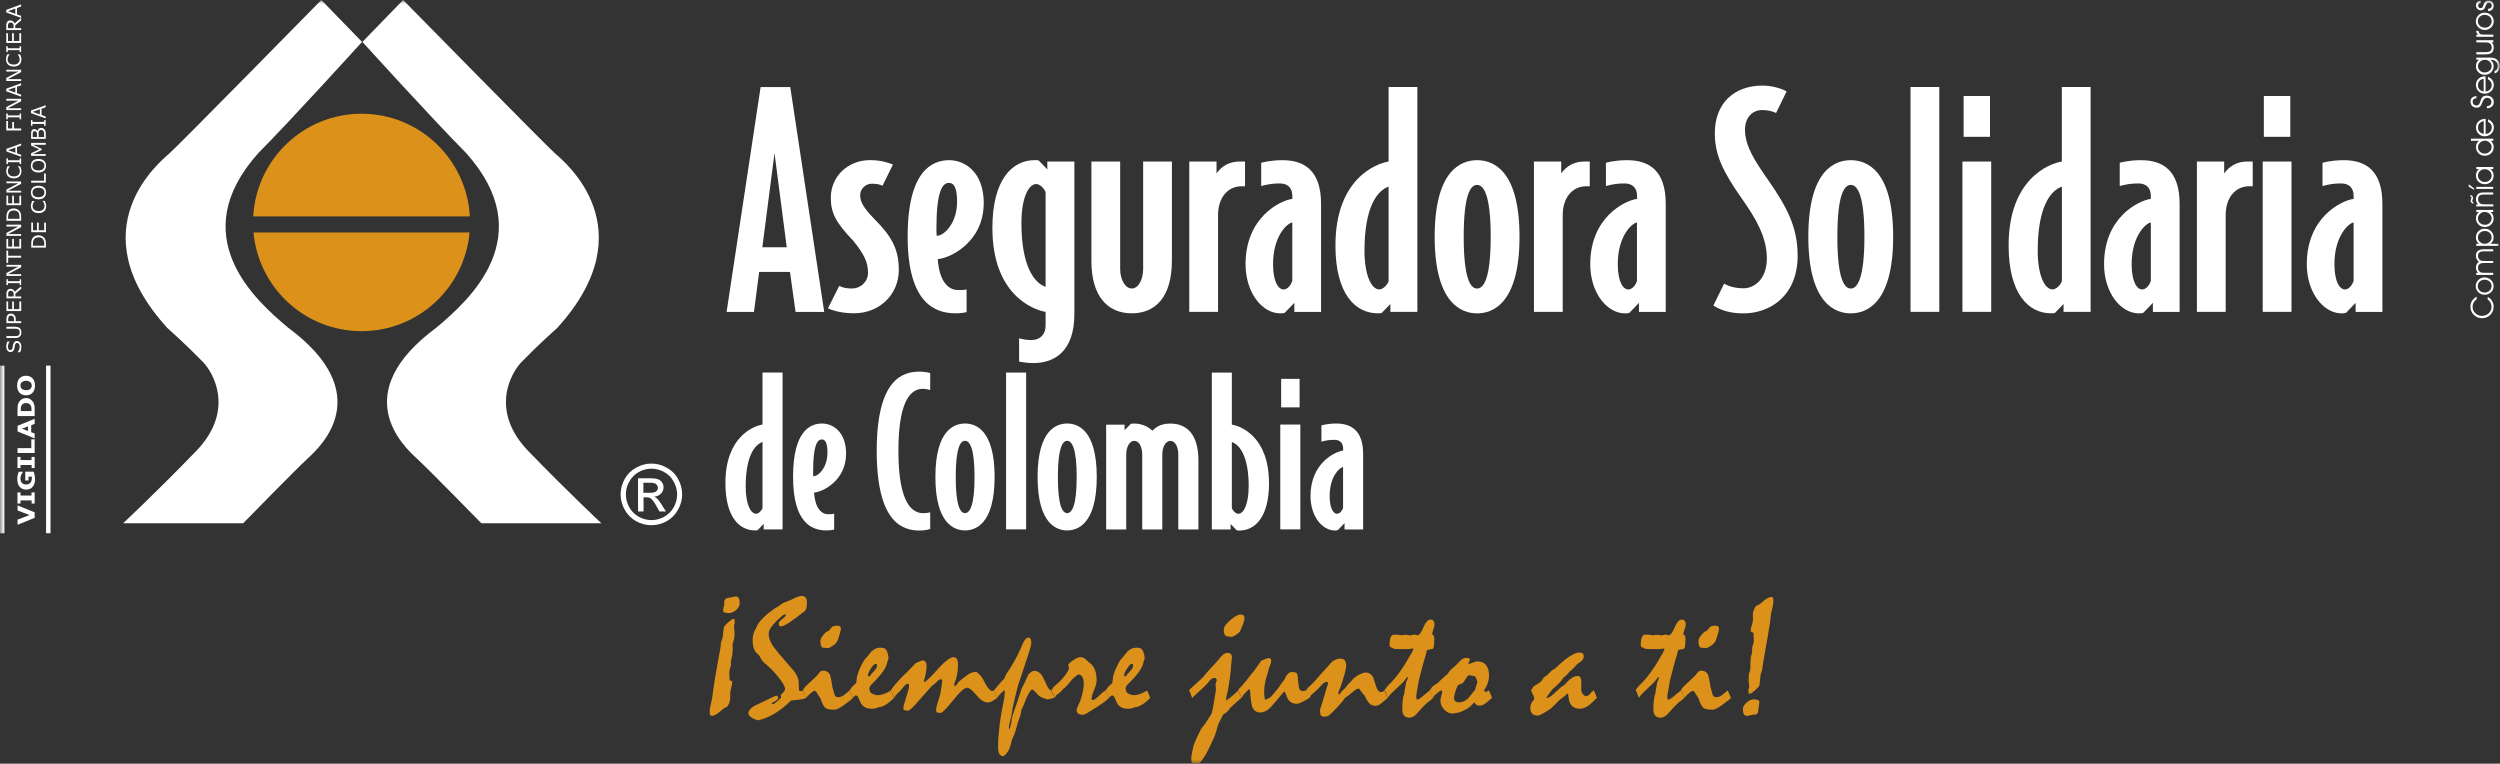 <svg width="311" height="95" viewBox="0 0 311 95" fill="none" xmlns="http://www.w3.org/2000/svg">
<rect x="0" y="0" width="311" height="95" fill="#333333" stroke="none"/>
<g clip-path="url(#clip0_2_10)">
<mask id="mask0_2_10" style="mask-type:luminance" maskUnits="userSpaceOnUse" x="0" y="0" width="311" height="95">
<path d="M311 0H0V95H311V0Z" fill="white"/>
</mask>
<g mask="url(#mask0_2_10)">
<path d="M6.283 45.484H5.731V66.334H6.283V45.484Z" fill="white"/>
<path d="M0.545 45.49H0V66.341H0.545V45.49Z" fill="white"/>
<path fill-rule="evenodd" clip-rule="evenodd" d="M3.781 47.547C3.713 47.493 3.639 47.453 3.552 47.419C3.464 47.392 3.363 47.372 3.242 47.372C3.115 47.372 3.007 47.392 2.92 47.426C2.832 47.459 2.758 47.5 2.704 47.554C2.644 47.608 2.61 47.669 2.576 47.736C2.556 47.81 2.543 47.884 2.543 47.952C2.543 48.033 2.556 48.107 2.576 48.168C2.603 48.235 2.637 48.303 2.698 48.356C2.751 48.41 2.825 48.451 2.92 48.484C3.007 48.518 3.121 48.538 3.249 48.538C3.377 48.538 3.478 48.525 3.572 48.491C3.659 48.458 3.733 48.417 3.787 48.363C3.841 48.316 3.881 48.255 3.908 48.181C3.935 48.114 3.949 48.039 3.949 47.959C3.949 47.884 3.935 47.803 3.908 47.736C3.881 47.669 3.841 47.608 3.781 47.547ZM3.242 46.745C3.579 46.745 3.848 46.853 4.05 47.068C4.251 47.284 4.352 47.581 4.352 47.959C4.352 48.336 4.251 48.64 4.05 48.855C3.848 49.071 3.579 49.179 3.242 49.179C2.906 49.179 2.63 49.071 2.428 48.855C2.227 48.64 2.132 48.343 2.132 47.959C2.132 47.574 2.227 47.284 2.428 47.068C2.63 46.853 2.899 46.745 3.242 46.745ZM3.242 50.137C3.101 50.137 2.987 50.164 2.886 50.224C2.785 50.278 2.704 50.373 2.65 50.494C2.624 50.555 2.603 50.622 2.597 50.69C2.59 50.75 2.583 50.851 2.583 50.98V51.135H3.915V50.98C3.915 50.831 3.915 50.723 3.895 50.663C3.888 50.595 3.868 50.528 3.834 50.467C3.774 50.359 3.7 50.278 3.606 50.218C3.511 50.164 3.39 50.143 3.249 50.143L3.242 50.137ZM3.249 49.516C3.444 49.516 3.626 49.57 3.781 49.671C3.942 49.773 4.063 49.901 4.144 50.056C4.204 50.17 4.251 50.298 4.278 50.433C4.305 50.575 4.312 50.737 4.312 50.926V51.755H2.18V50.899C2.18 50.71 2.193 50.541 2.22 50.4C2.247 50.258 2.287 50.143 2.348 50.049C2.435 49.887 2.563 49.759 2.711 49.665C2.866 49.57 3.041 49.523 3.249 49.523V49.516ZM3.491 53.036L2.724 53.326L3.491 53.616V53.029V53.036ZM4.312 52.099V52.726L3.881 52.895V53.765L4.312 53.926V54.54L2.186 53.67V52.969L4.312 52.099ZM4.312 54.648V56.354H2.18V55.747H3.895V54.655H4.305L4.312 54.648ZM4.312 56.846V58.229H3.935V57.844H2.55V58.229H2.173V56.846H2.55V57.231H3.922V56.846H4.299H4.312ZM4.191 58.674C4.231 58.775 4.265 58.923 4.305 59.092C4.339 59.267 4.359 59.436 4.359 59.618C4.359 60.016 4.258 60.333 4.063 60.562C3.868 60.791 3.592 60.906 3.249 60.906C2.906 60.906 2.65 60.791 2.449 60.562C2.247 60.333 2.146 60.009 2.146 59.604C2.146 59.449 2.159 59.301 2.186 59.159C2.213 59.018 2.26 58.862 2.334 58.687H2.832V58.755C2.832 58.755 2.785 58.829 2.745 58.883C2.711 58.937 2.677 58.991 2.65 59.051C2.624 59.112 2.597 59.179 2.576 59.267C2.556 59.348 2.543 59.429 2.543 59.523C2.543 59.631 2.556 59.732 2.583 59.82C2.61 59.908 2.657 59.982 2.711 60.056C2.772 60.117 2.839 60.171 2.926 60.211C3.014 60.252 3.115 60.272 3.229 60.272C3.464 60.272 3.646 60.204 3.774 60.056C3.902 59.921 3.962 59.712 3.962 59.442C3.962 59.422 3.962 59.395 3.962 59.368C3.962 59.341 3.962 59.314 3.962 59.294H3.545V59.766H3.141V58.674H4.198H4.191ZM4.312 61.256V62.639H3.935V62.248H2.55V62.639H2.173V61.256H2.55V61.648H3.922V61.256H4.299H4.312ZM2.186 62.875L4.312 63.731V64.419L2.186 65.282V64.641L3.68 64.075L2.186 63.502V62.875Z" fill="white"/>
<path fill-rule="evenodd" clip-rule="evenodd" d="M4.958 13.595L4.063 13.918L4.958 14.235V13.595ZM5.678 13.089V13.345L5.166 13.527V14.309L5.678 14.491V14.734L3.854 14.073V13.75L5.678 13.089ZM5.678 14.937V15.651H5.489V15.415H4.036V15.651H3.854V14.937H4.036V15.172H5.489V14.937H5.678ZM5.126 16.171C5.052 16.171 4.998 16.184 4.951 16.204C4.911 16.231 4.87 16.265 4.843 16.326C4.823 16.366 4.81 16.413 4.803 16.467C4.803 16.521 4.803 16.595 4.803 16.669V17.047H5.482V16.73C5.482 16.622 5.482 16.535 5.462 16.467C5.456 16.407 5.435 16.346 5.402 16.305C5.368 16.258 5.334 16.224 5.294 16.204C5.254 16.184 5.2 16.171 5.139 16.171H5.126ZM4.305 16.326C4.258 16.326 4.224 16.326 4.191 16.346C4.164 16.359 4.137 16.386 4.117 16.413C4.097 16.454 4.083 16.494 4.07 16.555C4.07 16.609 4.07 16.676 4.07 16.757V17.04H4.594V16.73C4.594 16.656 4.594 16.595 4.581 16.548C4.581 16.508 4.561 16.46 4.534 16.427C4.514 16.386 4.48 16.359 4.44 16.346C4.399 16.326 4.352 16.319 4.305 16.319V16.326ZM5.126 15.914C5.22 15.914 5.294 15.934 5.368 15.968C5.435 16.002 5.496 16.049 5.543 16.103C5.59 16.171 5.63 16.251 5.657 16.326C5.684 16.413 5.691 16.514 5.691 16.636V17.276H3.868V16.744C3.868 16.616 3.868 16.508 3.881 16.447C3.881 16.38 3.908 16.319 3.942 16.258C3.976 16.191 4.023 16.143 4.076 16.11C4.13 16.076 4.198 16.063 4.278 16.063C4.366 16.063 4.433 16.083 4.5 16.13C4.561 16.171 4.608 16.231 4.648 16.305H4.655C4.682 16.184 4.736 16.083 4.816 16.015C4.897 15.948 5.005 15.908 5.133 15.908L5.126 15.914ZM5.691 17.769V18.011H4.117L5.186 18.517V18.666L4.117 19.165H5.691V19.394H3.868V19.063L4.884 18.578L3.868 18.106V17.769H5.691ZM4.776 20.021C4.541 20.021 4.359 20.075 4.231 20.176C4.103 20.284 4.036 20.425 4.036 20.614C4.036 20.803 4.103 20.945 4.231 21.046C4.359 21.154 4.541 21.201 4.776 21.201C5.012 21.201 5.2 21.147 5.328 21.039C5.456 20.931 5.516 20.79 5.516 20.608C5.516 20.425 5.456 20.284 5.328 20.176C5.2 20.075 5.018 20.021 4.776 20.021ZM4.07 20.001C4.15 19.927 4.251 19.873 4.372 19.832C4.5 19.792 4.628 19.771 4.776 19.771C4.924 19.771 5.059 19.792 5.18 19.832C5.294 19.873 5.395 19.927 5.476 20.001C5.556 20.075 5.624 20.163 5.664 20.264C5.704 20.365 5.725 20.48 5.725 20.614C5.725 20.749 5.704 20.857 5.664 20.958C5.624 21.059 5.556 21.154 5.482 21.228C5.402 21.302 5.301 21.356 5.186 21.397C5.072 21.437 4.938 21.457 4.783 21.457C4.628 21.457 4.5 21.437 4.386 21.397C4.265 21.363 4.164 21.302 4.083 21.228C4.002 21.161 3.942 21.066 3.902 20.965C3.861 20.857 3.841 20.742 3.841 20.621C3.841 20.493 3.861 20.372 3.902 20.27C3.942 20.163 4.002 20.075 4.083 20.008L4.07 20.001ZM5.698 21.579V22.725H3.875V22.482H5.482V21.579H5.698ZM4.783 23.359C4.547 23.359 4.366 23.413 4.238 23.514C4.11 23.622 4.043 23.764 4.043 23.946C4.043 24.128 4.11 24.276 4.238 24.377C4.366 24.485 4.547 24.532 4.783 24.532C5.018 24.532 5.207 24.478 5.334 24.37C5.462 24.262 5.523 24.121 5.523 23.939C5.523 23.757 5.462 23.615 5.334 23.507C5.207 23.406 5.025 23.352 4.783 23.352V23.359ZM4.076 23.332C4.157 23.258 4.258 23.204 4.379 23.163C4.507 23.123 4.635 23.103 4.783 23.103C4.931 23.103 5.065 23.123 5.186 23.163C5.301 23.197 5.402 23.258 5.482 23.325C5.563 23.406 5.63 23.487 5.671 23.595C5.711 23.696 5.731 23.817 5.731 23.946C5.731 24.074 5.711 24.188 5.671 24.296C5.63 24.404 5.563 24.492 5.489 24.566C5.408 24.64 5.308 24.694 5.193 24.735C5.079 24.775 4.944 24.795 4.79 24.795C4.635 24.795 4.507 24.775 4.393 24.735C4.272 24.701 4.171 24.64 4.09 24.566C4.009 24.492 3.949 24.404 3.908 24.296C3.868 24.188 3.848 24.074 3.848 23.946C3.848 23.817 3.868 23.696 3.908 23.595C3.949 23.487 4.009 23.399 4.09 23.325L4.076 23.332ZM5.577 25.018C5.597 25.065 5.61 25.105 5.63 25.139C5.651 25.18 5.664 25.227 5.684 25.281C5.704 25.328 5.718 25.382 5.725 25.436C5.738 25.497 5.745 25.557 5.745 25.631C5.745 25.759 5.725 25.881 5.684 25.989C5.651 26.097 5.59 26.191 5.509 26.265C5.429 26.339 5.328 26.407 5.213 26.447C5.092 26.488 4.951 26.508 4.796 26.508C4.642 26.508 4.514 26.488 4.393 26.447C4.272 26.407 4.177 26.339 4.09 26.265C4.016 26.191 3.955 26.097 3.908 25.989C3.868 25.874 3.848 25.753 3.848 25.625C3.848 25.523 3.854 25.429 3.888 25.328C3.908 25.233 3.949 25.119 4.009 25.004H4.298V25.024C4.218 25.119 4.157 25.22 4.11 25.321C4.076 25.416 4.056 25.523 4.056 25.638C4.056 25.726 4.07 25.807 4.103 25.881C4.13 25.955 4.177 26.023 4.245 26.076C4.305 26.13 4.379 26.178 4.473 26.205C4.568 26.232 4.675 26.252 4.796 26.252C4.917 26.252 5.038 26.238 5.126 26.205C5.22 26.171 5.294 26.124 5.355 26.07C5.415 26.009 5.462 25.942 5.489 25.867C5.523 25.793 5.536 25.712 5.536 25.625C5.536 25.503 5.516 25.395 5.476 25.294C5.435 25.2 5.375 25.099 5.294 25.011V24.991H5.577V25.018ZM5.711 27.688V28.888H3.888V27.688H4.103V28.646H4.601V27.688H4.816V28.646H5.496V27.688H5.711ZM4.796 29.529C4.655 29.529 4.534 29.556 4.433 29.603C4.339 29.65 4.258 29.731 4.198 29.826C4.164 29.893 4.13 29.974 4.117 30.048C4.103 30.136 4.097 30.23 4.097 30.338V30.567H5.503V30.338C5.503 30.224 5.503 30.122 5.476 30.035C5.456 29.947 5.429 29.866 5.382 29.792C5.321 29.704 5.247 29.637 5.153 29.59C5.059 29.543 4.938 29.522 4.796 29.522V29.529ZM4.796 29.273C4.958 29.273 5.112 29.306 5.247 29.381C5.382 29.448 5.489 29.549 5.563 29.664C5.61 29.752 5.651 29.839 5.678 29.94C5.704 30.041 5.711 30.176 5.711 30.345V30.803H3.888V30.352C3.888 30.176 3.902 30.035 3.922 29.927C3.949 29.819 3.982 29.731 4.029 29.657C4.11 29.536 4.211 29.441 4.339 29.367C4.467 29.3 4.621 29.266 4.803 29.266L4.796 29.273ZM1.91 18.362L1.016 18.679L1.91 18.996V18.362ZM2.63 17.85V18.106L2.119 18.288V19.07L2.63 19.252V19.502L0.8 18.841V18.517L2.63 17.856V17.85ZM2.63 19.697V20.412H2.449V20.176H0.989V20.412H0.8V19.697H0.989V19.94H2.442V19.697H2.623H2.63ZM2.496 20.682C2.516 20.722 2.536 20.769 2.556 20.803C2.57 20.837 2.59 20.891 2.61 20.945C2.623 20.992 2.637 21.046 2.65 21.107C2.664 21.167 2.664 21.228 2.664 21.295C2.664 21.424 2.644 21.545 2.61 21.653C2.57 21.761 2.509 21.855 2.435 21.936C2.354 22.01 2.253 22.071 2.139 22.118C2.018 22.159 1.877 22.186 1.722 22.186C1.574 22.186 1.44 22.165 1.325 22.125C1.204 22.078 1.096 22.024 1.022 21.943C0.942 21.862 0.881 21.767 0.834 21.66C0.8 21.552 0.774 21.43 0.774 21.295C0.774 21.201 0.787 21.107 0.814 21.006C0.834 20.911 0.874 20.803 0.935 20.682H1.224V20.702C1.144 20.803 1.076 20.898 1.043 20.999C1.002 21.1 0.982 21.208 0.982 21.316C0.982 21.403 0.996 21.491 1.029 21.565C1.063 21.639 1.103 21.707 1.17 21.761C1.231 21.821 1.312 21.862 1.406 21.896C1.5 21.929 1.608 21.943 1.729 21.943C1.857 21.943 1.971 21.923 2.065 21.889C2.153 21.855 2.233 21.808 2.287 21.754C2.348 21.7 2.388 21.633 2.422 21.558C2.449 21.484 2.469 21.403 2.469 21.316C2.469 21.201 2.449 21.086 2.408 20.985C2.368 20.884 2.307 20.79 2.227 20.702V20.682H2.509H2.496ZM2.63 22.57V22.867L0.996 23.73H2.63V23.952H0.8V23.581L2.287 22.799H0.8V22.577H2.63V22.57ZM2.63 24.337V25.53H0.8V24.337H1.016V25.294H1.514V24.337H1.729V25.294H2.408V24.337H2.623H2.63ZM1.715 26.178C1.574 26.178 1.453 26.205 1.352 26.252C1.258 26.299 1.177 26.373 1.123 26.474C1.083 26.549 1.056 26.623 1.036 26.704C1.016 26.785 1.009 26.879 1.009 26.994V27.216H2.422V26.994C2.422 26.879 2.415 26.771 2.395 26.69C2.375 26.602 2.348 26.521 2.301 26.454C2.247 26.36 2.166 26.292 2.072 26.252C1.978 26.205 1.857 26.184 1.715 26.184V26.178ZM1.715 25.928C1.883 25.928 2.031 25.969 2.173 26.043C2.301 26.11 2.408 26.205 2.482 26.326C2.536 26.407 2.57 26.501 2.597 26.602C2.617 26.704 2.63 26.845 2.63 27.007V27.466H0.8V27.014C0.8 26.838 0.814 26.697 0.841 26.589C0.868 26.488 0.901 26.393 0.948 26.319C1.022 26.191 1.13 26.103 1.258 26.036C1.386 25.962 1.54 25.928 1.715 25.928ZM2.63 27.951V28.255L0.996 29.118H2.63V29.34H0.8V28.969L2.287 28.18H0.8V27.951H2.63ZM2.63 29.725V30.918H0.8V29.725H1.016V30.675H1.514V29.725H1.729V30.675H2.408V29.725H2.623H2.63ZM1.016 31.161V31.815H2.63V32.058H1.016V32.712H0.8V31.168H1.016V31.161ZM2.63 32.941V33.245L0.996 34.101H2.63V34.33H0.8V33.959L2.287 33.17H0.8V32.948H2.63V32.941ZM2.63 34.742V35.456H2.449V35.22H0.989V35.456H0.8V34.742H0.989V34.978H2.442V34.742H2.623H2.63ZM1.318 36.178C1.265 36.178 1.218 36.185 1.177 36.205C1.137 36.225 1.103 36.252 1.076 36.299C1.056 36.333 1.036 36.38 1.029 36.428C1.022 36.475 1.016 36.529 1.016 36.596V36.879H1.702V36.636C1.702 36.556 1.695 36.488 1.682 36.434C1.668 36.38 1.648 36.326 1.608 36.286C1.574 36.252 1.534 36.225 1.493 36.205C1.446 36.185 1.392 36.178 1.325 36.178H1.318ZM2.637 35.611V35.928L1.91 36.535V36.879H2.637V37.115H0.8V36.609C0.8 36.495 0.8 36.407 0.827 36.333C0.841 36.259 0.868 36.198 0.901 36.138C0.942 36.07 0.996 36.023 1.063 35.982C1.123 35.949 1.204 35.928 1.305 35.928C1.433 35.928 1.547 35.962 1.635 36.03C1.722 36.09 1.789 36.185 1.836 36.299L2.637 35.611ZM2.637 37.5V38.7H0.8V37.5H1.016V38.457H1.514V37.5H1.729V38.457H2.408V37.5H2.623H2.637ZM1.366 39.266C1.305 39.266 1.244 39.273 1.204 39.3C1.157 39.32 1.117 39.354 1.09 39.401C1.063 39.435 1.049 39.482 1.036 39.536C1.022 39.583 1.016 39.651 1.016 39.725V39.961H1.749V39.759C1.749 39.664 1.742 39.583 1.715 39.523C1.702 39.462 1.675 39.415 1.635 39.374C1.594 39.341 1.554 39.314 1.507 39.293C1.466 39.273 1.419 39.266 1.366 39.266ZM1.366 39.01C1.446 39.01 1.52 39.024 1.588 39.051C1.655 39.078 1.715 39.118 1.769 39.172C1.83 39.233 1.877 39.307 1.91 39.388C1.944 39.469 1.958 39.583 1.958 39.712V39.954H2.637V40.197H0.8V39.705C0.8 39.597 0.807 39.502 0.827 39.428C0.848 39.354 0.874 39.287 0.915 39.226C0.962 39.158 1.016 39.098 1.09 39.064C1.157 39.03 1.251 39.01 1.352 39.01H1.366ZM1.89 40.662C2.025 40.662 2.139 40.676 2.24 40.703C2.341 40.73 2.422 40.777 2.482 40.844C2.549 40.905 2.59 40.979 2.617 41.06C2.65 41.141 2.657 41.242 2.657 41.35C2.657 41.458 2.644 41.566 2.617 41.647C2.583 41.734 2.543 41.802 2.482 41.863C2.415 41.93 2.334 41.977 2.24 42.004C2.146 42.038 2.025 42.051 1.89 42.051H0.8V41.809H1.904C1.998 41.809 2.079 41.802 2.139 41.788C2.2 41.775 2.247 41.755 2.294 41.721C2.354 41.687 2.388 41.633 2.415 41.573C2.442 41.512 2.455 41.438 2.455 41.35C2.455 41.262 2.442 41.188 2.415 41.128C2.388 41.067 2.348 41.02 2.294 40.979C2.247 40.946 2.2 40.925 2.139 40.912C2.079 40.898 2.005 40.892 1.917 40.892H0.8V40.649H1.89V40.662ZM2.105 42.416C2.173 42.416 2.247 42.429 2.314 42.469C2.381 42.503 2.442 42.55 2.489 42.604C2.543 42.672 2.583 42.746 2.617 42.827C2.644 42.914 2.657 43.022 2.657 43.144C2.657 43.272 2.644 43.393 2.623 43.495C2.597 43.596 2.563 43.703 2.516 43.811H2.206V43.791C2.287 43.697 2.341 43.596 2.381 43.474C2.428 43.353 2.449 43.245 2.449 43.137C2.449 42.989 2.415 42.874 2.361 42.786C2.307 42.699 2.233 42.665 2.139 42.665C2.058 42.665 1.998 42.678 1.964 42.719C1.924 42.759 1.897 42.82 1.87 42.901C1.857 42.962 1.85 43.029 1.836 43.097C1.823 43.164 1.81 43.238 1.796 43.319C1.762 43.481 1.702 43.602 1.621 43.676C1.54 43.757 1.433 43.798 1.298 43.798C1.144 43.798 1.022 43.737 0.928 43.602C0.827 43.474 0.78 43.312 0.78 43.117C0.78 42.989 0.794 42.874 0.821 42.759C0.841 42.658 0.874 42.564 0.915 42.483H1.197V42.503C1.137 42.571 1.09 42.665 1.049 42.773C1.009 42.888 0.989 43.002 0.989 43.124C0.989 43.245 1.016 43.353 1.07 43.434C1.123 43.515 1.197 43.555 1.278 43.555C1.352 43.555 1.413 43.535 1.46 43.495C1.5 43.454 1.534 43.387 1.554 43.292C1.567 43.238 1.581 43.164 1.594 43.07C1.608 42.975 1.628 42.894 1.648 42.827C1.688 42.692 1.742 42.591 1.81 42.523C1.884 42.456 1.984 42.422 2.119 42.422" fill="white"/>
<path fill-rule="evenodd" clip-rule="evenodd" d="M1.904 1.065L0.996 1.389L1.904 1.713V1.065ZM2.63 0.553V0.809L2.112 0.998V1.794L2.63 1.969V2.225L0.78 1.551V1.227L2.63 0.546V0.553ZM1.298 2.812C1.244 2.812 1.197 2.812 1.157 2.839C1.117 2.859 1.083 2.893 1.056 2.927C1.029 2.967 1.016 3.008 1.002 3.055C0.996 3.102 0.989 3.156 0.989 3.223V3.507H1.688V3.257C1.688 3.176 1.688 3.109 1.668 3.055C1.655 2.994 1.628 2.947 1.588 2.906C1.554 2.866 1.514 2.846 1.473 2.825C1.426 2.805 1.372 2.798 1.298 2.798V2.812ZM2.63 2.225V2.542L1.897 3.156V3.5H2.63V3.743H0.78V3.23C0.78 3.122 0.78 3.028 0.801 2.954C0.814 2.879 0.841 2.812 0.875 2.751C0.915 2.684 0.969 2.63 1.036 2.596C1.097 2.556 1.177 2.542 1.278 2.542C1.413 2.542 1.52 2.576 1.614 2.643C1.702 2.704 1.769 2.805 1.816 2.913L2.624 2.225H2.63ZM2.63 4.127V5.341H0.78V4.127H0.996V5.098H1.5V4.127H1.722V5.098H2.408V4.127H2.63ZM2.63 5.759V6.48H2.442V6.238H0.969V6.48H0.78V5.759H0.969V6.002H2.442V5.759H2.63ZM2.496 6.757C2.516 6.797 2.529 6.844 2.55 6.878C2.57 6.919 2.59 6.966 2.603 7.027C2.617 7.074 2.63 7.134 2.644 7.188C2.65 7.249 2.664 7.316 2.664 7.384C2.664 7.519 2.644 7.64 2.603 7.748C2.563 7.856 2.509 7.95 2.428 8.031C2.348 8.105 2.247 8.173 2.132 8.213C2.005 8.261 1.87 8.281 1.702 8.281C1.554 8.281 1.419 8.261 1.298 8.213C1.177 8.173 1.076 8.112 0.996 8.025C0.915 7.95 0.854 7.849 0.807 7.741C0.767 7.633 0.747 7.512 0.747 7.377C0.747 7.276 0.76 7.182 0.78 7.08C0.807 6.986 0.848 6.871 0.908 6.757H1.197V6.777C1.11 6.878 1.049 6.979 1.009 7.074C0.969 7.175 0.949 7.283 0.949 7.397C0.949 7.485 0.962 7.573 0.996 7.647C1.029 7.721 1.07 7.789 1.137 7.849C1.197 7.903 1.271 7.95 1.372 7.984C1.466 8.018 1.574 8.031 1.695 8.031C1.823 8.031 1.944 8.018 2.032 7.977C2.126 7.944 2.2 7.896 2.26 7.842C2.321 7.789 2.368 7.721 2.395 7.647C2.422 7.573 2.442 7.485 2.442 7.397C2.442 7.276 2.422 7.168 2.381 7.067C2.341 6.966 2.28 6.871 2.2 6.777V6.764H2.489L2.496 6.757ZM2.63 8.665V8.969L0.975 9.845H2.63V10.075H0.78V9.697L2.287 8.901H0.78V8.672H2.63V8.665ZM1.904 10.87L0.996 11.187L1.904 11.511V10.87ZM2.63 10.351V10.614L2.112 10.796V11.592L2.63 11.774V12.023L0.78 11.356V11.032L2.63 10.358V10.351ZM2.63 12.293V12.597L0.975 13.466H2.63V13.696H0.78V13.318L2.287 12.522H0.78V12.293H2.63ZM2.63 14.114V14.842H2.442V14.599H0.969V14.842H0.78V14.114H0.969V14.357H2.442V14.114H2.63ZM0.996 15.044V15.982H1.52V15.179H1.742V15.982H2.63V16.231H0.78V15.051H0.996V15.044Z" fill="white"/>
<path fill-rule="evenodd" clip-rule="evenodd" d="M309.52 1.369V1.092H309.527C309.661 1.092 309.769 1.059 309.85 0.985C309.937 0.91 309.984 0.816 309.984 0.708C309.984 0.6 309.951 0.519 309.883 0.445C309.816 0.378 309.735 0.344 309.628 0.344C309.534 0.344 309.446 0.371 309.386 0.425C309.325 0.479 309.264 0.58 309.211 0.728C309.13 0.958 309.042 1.113 308.955 1.18C308.868 1.248 308.753 1.288 308.605 1.288C308.444 1.288 308.303 1.227 308.188 1.106C308.074 0.991 308.013 0.843 308.013 0.681C308.013 0.499 308.067 0.364 308.161 0.256C308.269 0.148 308.41 0.094 308.592 0.088V0.378C308.491 0.384 308.41 0.418 308.356 0.472C308.303 0.526 308.276 0.607 308.276 0.701C308.276 0.789 308.309 0.863 308.363 0.924C308.424 0.985 308.498 1.012 308.585 1.012C308.646 1.012 308.699 0.998 308.74 0.971C308.78 0.951 308.82 0.91 308.854 0.856C308.881 0.802 308.915 0.735 308.942 0.634C308.968 0.539 308.989 0.472 309.009 0.438C309.063 0.31 309.137 0.216 309.231 0.148C309.325 0.088 309.439 0.061 309.587 0.061C309.769 0.061 309.917 0.121 310.031 0.25C310.152 0.378 310.213 0.539 310.213 0.722C310.213 0.917 310.146 1.079 310.018 1.2C309.89 1.315 309.715 1.382 309.5 1.389L309.52 1.369ZM309.116 3.729C308.8 3.729 308.538 3.621 308.323 3.412C308.107 3.203 307.993 2.954 307.993 2.664C307.993 2.374 308.101 2.104 308.316 1.895C308.531 1.679 308.787 1.571 309.083 1.571C309.392 1.571 309.661 1.672 309.883 1.881C310.105 2.09 310.22 2.347 310.22 2.637C310.22 2.947 310.112 3.203 309.89 3.412C309.668 3.621 309.412 3.729 309.11 3.729H309.116ZM309.103 3.446C309.352 3.446 309.547 3.372 309.715 3.217C309.877 3.061 309.964 2.873 309.964 2.637C309.964 2.401 309.883 2.232 309.715 2.077C309.547 1.929 309.345 1.848 309.103 1.848C308.861 1.848 308.652 1.929 308.491 2.077C308.329 2.232 308.249 2.428 308.249 2.664C308.249 2.879 308.336 3.055 308.498 3.21C308.659 3.358 308.861 3.439 309.11 3.439L309.103 3.446ZM310.166 4.309V4.579H308.06V4.322H308.309C308.215 4.255 308.148 4.188 308.107 4.107C308.06 4.026 308.033 3.938 308.033 3.837H308.329C308.343 4.006 308.397 4.12 308.484 4.194C308.565 4.262 308.706 4.302 308.901 4.302H310.166V4.309ZM308.06 6.757V6.487H309.177C309.466 6.487 309.668 6.447 309.789 6.352C309.91 6.258 309.971 6.109 309.971 5.894C309.971 5.779 309.944 5.671 309.897 5.583C309.843 5.489 309.776 5.415 309.682 5.361C309.621 5.327 309.56 5.307 309.486 5.294C309.412 5.28 309.285 5.273 309.096 5.273H308.06V5.004H310.166V5.273H309.937C310.038 5.354 310.112 5.442 310.152 5.543C310.199 5.644 310.22 5.766 310.22 5.914C310.22 6.211 310.132 6.426 309.971 6.561C309.809 6.696 309.534 6.764 309.157 6.764H308.054L308.06 6.757ZM309.096 9.009C309.345 9.009 309.547 8.935 309.715 8.78C309.883 8.625 309.964 8.436 309.964 8.22C309.964 8.004 309.877 7.829 309.715 7.674C309.547 7.512 309.359 7.438 309.13 7.438C308.888 7.438 308.686 7.512 308.518 7.674C308.343 7.829 308.262 8.011 308.262 8.227C308.262 8.443 308.343 8.625 308.504 8.787C308.666 8.942 308.861 9.016 309.096 9.016V9.009ZM310.334 8.834C310.455 8.793 310.549 8.719 310.617 8.611C310.684 8.503 310.717 8.375 310.717 8.227C310.717 7.984 310.643 7.795 310.475 7.654C310.321 7.505 310.105 7.438 309.843 7.438H309.789C309.924 7.539 310.031 7.654 310.105 7.782C310.173 7.917 310.206 8.052 310.206 8.207C310.206 8.517 310.105 8.787 309.89 8.996C309.682 9.198 309.419 9.306 309.103 9.306C308.787 9.306 308.538 9.205 308.323 8.996C308.107 8.793 308.007 8.537 308.007 8.234C308.007 8.058 308.04 7.903 308.101 7.775C308.168 7.64 308.269 7.526 308.397 7.431H308.054V7.168H309.803C310.173 7.168 310.462 7.263 310.664 7.438C310.872 7.62 310.973 7.869 310.973 8.2C310.973 8.436 310.919 8.638 310.798 8.807C310.684 8.975 310.529 9.083 310.327 9.137V8.827L310.334 8.834ZM308.968 9.798C308.733 9.845 308.558 9.94 308.437 10.075C308.323 10.209 308.262 10.385 308.262 10.607C308.262 10.81 308.329 10.985 308.45 11.12C308.585 11.261 308.753 11.349 308.968 11.383V9.798ZM309.204 9.495V11.383C309.433 11.363 309.614 11.282 309.756 11.133C309.897 10.985 309.971 10.796 309.971 10.573C309.971 10.418 309.93 10.277 309.843 10.155C309.762 10.027 309.648 9.933 309.5 9.859V9.555C309.735 9.65 309.91 9.785 310.038 9.96C310.166 10.135 310.226 10.338 310.226 10.56C310.226 10.864 310.119 11.127 309.897 11.335C309.675 11.545 309.419 11.652 309.11 11.652C308.8 11.652 308.524 11.551 308.323 11.342C308.114 11.147 308.007 10.877 308.007 10.553C308.007 10.23 308.114 9.98 308.336 9.791C308.551 9.589 308.834 9.488 309.177 9.488H309.204V9.495ZM309.372 13.466V13.203C309.547 13.197 309.682 13.149 309.782 13.055C309.89 12.961 309.93 12.839 309.93 12.698C309.93 12.529 309.883 12.408 309.782 12.313C309.682 12.219 309.547 12.172 309.365 12.172C309.116 12.172 308.928 12.361 308.794 12.752C308.78 12.785 308.773 12.806 308.767 12.819C308.699 13.021 308.612 13.17 308.504 13.257C308.397 13.345 308.262 13.392 308.087 13.392C307.865 13.392 307.684 13.325 307.542 13.183C307.401 13.042 307.334 12.866 307.334 12.65C307.334 12.435 307.394 12.273 307.522 12.158C307.65 12.03 307.832 11.969 308.067 11.956V12.212C307.919 12.226 307.791 12.273 307.717 12.347C307.637 12.421 307.596 12.522 307.596 12.65C307.596 12.785 307.643 12.9 307.731 12.988C307.818 13.075 307.933 13.123 308.074 13.123C308.141 13.123 308.208 13.109 308.262 13.075C308.316 13.055 308.363 13.008 308.41 12.954C308.45 12.893 308.498 12.785 308.551 12.623C308.578 12.522 308.605 12.455 308.625 12.401C308.693 12.219 308.78 12.091 308.894 12.01C309.002 11.936 309.15 11.895 309.325 11.895C309.594 11.895 309.816 11.969 309.977 12.118C310.139 12.259 310.226 12.455 310.226 12.704C310.226 12.927 310.152 13.109 309.991 13.251C309.836 13.392 309.628 13.466 309.372 13.473V13.466ZM308.975 15.065C308.74 15.118 308.565 15.213 308.444 15.348C308.329 15.483 308.269 15.658 308.269 15.88C308.269 16.076 308.336 16.258 308.457 16.393C308.592 16.535 308.76 16.622 308.975 16.649V15.065ZM309.211 14.775V16.663C309.439 16.642 309.621 16.562 309.762 16.413C309.904 16.265 309.977 16.076 309.977 15.86C309.977 15.705 309.937 15.557 309.85 15.442C309.769 15.314 309.655 15.22 309.507 15.146V14.842C309.742 14.943 309.917 15.071 310.045 15.253C310.173 15.429 310.233 15.631 310.233 15.86C310.233 16.164 310.126 16.42 309.904 16.636C309.682 16.845 309.426 16.953 309.116 16.953C308.807 16.953 308.531 16.852 308.329 16.642C308.121 16.433 308.013 16.171 308.013 15.854C308.013 15.537 308.121 15.28 308.343 15.085C308.558 14.889 308.841 14.788 309.184 14.788H309.211V14.775ZM308.403 17.512H307.388V17.249H310.166V17.512H309.85C309.964 17.614 310.058 17.728 310.119 17.863C310.186 18.005 310.22 18.153 310.22 18.308C310.22 18.612 310.112 18.861 309.897 19.063C309.682 19.272 309.419 19.374 309.11 19.374C308.8 19.374 308.545 19.272 308.329 19.07C308.121 18.861 308.013 18.612 308.013 18.308C308.013 18.14 308.04 17.991 308.107 17.856C308.175 17.721 308.269 17.607 308.39 17.512H308.403ZM309.13 17.506C308.888 17.506 308.679 17.587 308.518 17.748C308.343 17.904 308.262 18.092 308.262 18.301C308.262 18.51 308.336 18.713 308.498 18.861C308.659 19.023 308.854 19.104 309.09 19.104C309.325 19.104 309.54 19.023 309.702 18.861C309.87 18.706 309.957 18.51 309.957 18.288C309.957 18.065 309.87 17.897 309.702 17.742C309.534 17.58 309.338 17.499 309.123 17.499L309.13 17.506ZM309.816 21.046C309.937 21.134 310.031 21.241 310.105 21.383C310.173 21.525 310.206 21.68 310.206 21.848C310.206 22.159 310.099 22.408 309.89 22.61C309.682 22.819 309.419 22.914 309.11 22.914C308.8 22.914 308.538 22.813 308.323 22.604C308.114 22.395 308.007 22.132 308.007 21.815C308.007 21.66 308.04 21.505 308.107 21.376C308.175 21.241 308.269 21.127 308.39 21.039H308.054V20.776H310.159V21.039H309.823L309.816 21.046ZM309.09 21.046C308.861 21.046 308.672 21.127 308.504 21.282C308.343 21.437 308.255 21.626 308.255 21.828C308.255 22.051 308.336 22.246 308.504 22.401C308.672 22.556 308.874 22.637 309.123 22.637C309.352 22.637 309.554 22.556 309.715 22.401C309.877 22.246 309.957 22.057 309.957 21.835C309.957 21.612 309.87 21.437 309.702 21.282C309.534 21.12 309.325 21.046 309.09 21.046ZM307.771 23.44V23.615L307.105 23.217V22.921L307.771 23.433V23.44ZM310.152 23.507H308.047V23.244H310.152V23.507ZM307.287 24.242C307.401 24.276 307.489 24.316 307.549 24.384C307.61 24.445 307.643 24.519 307.643 24.606C307.643 24.627 307.643 24.64 307.643 24.667C307.643 24.687 307.63 24.708 307.63 24.735L307.569 24.917C307.569 24.917 307.556 24.95 307.556 24.971C307.556 24.991 307.556 24.997 307.556 25.018C307.556 25.058 307.569 25.092 307.596 25.119C307.616 25.146 307.657 25.173 307.697 25.193V25.341C307.576 25.314 307.495 25.267 307.435 25.207C307.374 25.146 307.347 25.065 307.347 24.971C307.347 24.95 307.347 24.937 307.347 24.917C307.347 24.896 307.354 24.883 307.361 24.869L307.421 24.687C307.421 24.687 307.435 24.66 307.435 24.633C307.435 24.613 307.441 24.6 307.441 24.579C307.441 24.532 307.428 24.498 307.408 24.471C307.381 24.445 307.347 24.418 307.3 24.397V24.242H307.287ZM308.047 25.685V25.422H308.289C308.195 25.341 308.121 25.247 308.081 25.139C308.027 25.031 308.007 24.903 308.007 24.762C308.007 24.62 308.04 24.471 308.101 24.357C308.155 24.242 308.242 24.141 308.35 24.074C308.424 24.02 308.511 23.993 308.612 23.973C308.713 23.952 308.861 23.939 309.063 23.939H310.159V24.202H308.982C308.733 24.202 308.558 24.249 308.444 24.343C308.336 24.438 308.282 24.593 308.282 24.795C308.282 24.917 308.309 25.018 308.356 25.112C308.41 25.207 308.471 25.274 308.565 25.328C308.625 25.362 308.686 25.382 308.76 25.395C308.834 25.409 308.968 25.416 309.143 25.416H310.166V25.679H308.06L308.047 25.685ZM309.816 26.366C309.937 26.454 310.031 26.569 310.105 26.71C310.173 26.852 310.206 27.007 310.206 27.176C310.206 27.479 310.099 27.735 309.89 27.938C309.682 28.147 309.419 28.241 309.11 28.241C308.8 28.241 308.538 28.14 308.323 27.931C308.114 27.722 308.007 27.466 308.007 27.149C308.007 26.987 308.04 26.838 308.107 26.71C308.175 26.576 308.269 26.461 308.39 26.373H308.054V26.117H310.159V26.373H309.823L309.816 26.366ZM309.09 26.366C308.861 26.366 308.672 26.447 308.504 26.609C308.343 26.764 308.255 26.946 308.255 27.155C308.255 27.378 308.336 27.573 308.504 27.729C308.672 27.884 308.874 27.965 309.123 27.965C309.352 27.965 309.554 27.89 309.715 27.729C309.877 27.573 309.957 27.385 309.957 27.162C309.957 26.94 309.87 26.764 309.702 26.609C309.534 26.447 309.325 26.366 309.09 26.366ZM309.09 30.331C309.325 30.331 309.527 30.251 309.702 30.096C309.877 29.934 309.957 29.752 309.957 29.543C309.957 29.32 309.877 29.131 309.715 28.969C309.554 28.814 309.359 28.74 309.123 28.74C308.874 28.74 308.672 28.814 308.504 28.969C308.343 29.124 308.255 29.32 308.255 29.543C308.255 29.765 308.336 29.927 308.504 30.089C308.672 30.244 308.861 30.325 309.09 30.325V30.331ZM308.047 30.588V30.325H308.39C308.276 30.244 308.175 30.143 308.107 30.001C308.04 29.86 308 29.704 308 29.549C308 29.232 308.107 28.969 308.316 28.76C308.524 28.551 308.787 28.45 309.103 28.45C309.419 28.45 309.668 28.551 309.883 28.754C310.099 28.963 310.206 29.212 310.206 29.522C310.206 29.691 310.173 29.846 310.105 29.981C310.038 30.122 309.937 30.23 309.816 30.325H310.832V30.588H308.047ZM308.377 32.563C308.262 32.476 308.161 32.368 308.101 32.247C308.04 32.118 308 31.977 308 31.822C308 31.532 308.094 31.329 308.262 31.201C308.437 31.073 308.713 31.006 309.09 31.006H310.152V31.262H309.036C308.76 31.262 308.565 31.309 308.444 31.397C308.329 31.491 308.269 31.646 308.269 31.849C308.269 31.963 308.296 32.071 308.343 32.166C308.397 32.26 308.457 32.328 308.551 32.382C308.612 32.415 308.672 32.435 308.746 32.449C308.82 32.462 308.955 32.469 309.13 32.469H310.152V32.719H308.975C308.74 32.719 308.551 32.773 308.437 32.867C308.323 32.961 308.269 33.117 308.269 33.319C308.269 33.433 308.296 33.548 308.343 33.636C308.397 33.723 308.457 33.798 308.551 33.852C308.612 33.885 308.672 33.912 308.746 33.919C308.82 33.932 308.955 33.939 309.13 33.939H310.152V34.202H308.047V33.939H308.289C308.195 33.858 308.128 33.764 308.081 33.656C308.033 33.548 308.007 33.427 308.007 33.285C308.007 33.13 308.04 32.982 308.107 32.853C308.175 32.725 308.269 32.624 308.377 32.557V32.563ZM309.103 36.67C308.787 36.67 308.524 36.562 308.309 36.353C308.094 36.144 307.98 35.895 307.98 35.605C307.98 35.301 308.087 35.045 308.302 34.829C308.518 34.62 308.773 34.512 309.069 34.512C309.379 34.512 309.648 34.614 309.87 34.822C310.092 35.038 310.206 35.288 310.206 35.591C310.206 35.895 310.099 36.144 309.877 36.353C309.655 36.562 309.399 36.67 309.096 36.67H309.103ZM309.09 36.387C309.338 36.387 309.534 36.313 309.702 36.158C309.863 36.009 309.951 35.821 309.951 35.591C309.951 35.362 309.87 35.18 309.702 35.025C309.534 34.87 309.332 34.796 309.09 34.796C308.847 34.796 308.639 34.87 308.477 35.025C308.316 35.18 308.235 35.369 308.235 35.611C308.235 35.827 308.323 36.009 308.484 36.158C308.646 36.306 308.847 36.387 309.096 36.387H309.09ZM308.094 37.23C307.919 37.358 307.791 37.493 307.711 37.648C307.63 37.803 307.589 37.978 307.589 38.174C307.589 38.484 307.704 38.747 307.933 38.963C308.168 39.179 308.437 39.293 308.746 39.293C309.083 39.293 309.372 39.185 309.601 38.963C309.83 38.747 309.944 38.484 309.944 38.174C309.944 37.985 309.904 37.81 309.823 37.655C309.742 37.5 309.628 37.365 309.466 37.25V36.926C309.702 37.055 309.89 37.223 310.011 37.439C310.139 37.655 310.206 37.891 310.206 38.154C310.206 38.558 310.065 38.895 309.789 39.172C309.513 39.449 309.164 39.583 308.746 39.583C308.551 39.583 308.37 39.55 308.195 39.475C308.02 39.401 307.865 39.293 307.724 39.145C307.589 39.017 307.495 38.868 307.421 38.7C307.354 38.538 307.32 38.363 307.32 38.167C307.32 37.884 307.388 37.641 307.522 37.425C307.657 37.21 307.852 37.034 308.101 36.906V37.237L308.094 37.23Z" fill="white"/>
<path fill-rule="evenodd" clip-rule="evenodd" d="M94.857 63.199C94.756 63.509 94.379 63.907 94.056 63.907C93.343 63.907 92.764 62.618 92.764 60.548C92.764 56.705 93.901 55.316 94.857 54.978V63.192V63.199ZM97.352 65.855V46.347H94.857V52.814C93.747 52.989 90.242 54.331 90.242 60.09C90.242 64.291 91.951 65.984 93.922 65.984C93.969 65.984 94.123 65.984 94.245 65.957L94.998 65.174V65.855H97.346H97.352Z" fill="white"/>
<path fill-rule="evenodd" clip-rule="evenodd" d="M102.936 56.3C102.936 58.074 101.9 59.213 101.173 59.26C101.153 59.092 101.153 58.883 101.153 58.633C101.153 55.417 101.658 54.668 102.236 54.668C102.687 54.668 102.936 55.127 102.936 56.3ZM105.256 56.455C105.256 53.697 103.595 52.686 102.263 52.686C100.85 52.686 98.657 53.529 98.657 59.314C98.657 65.1 101.025 65.984 102.815 65.984C103.191 65.984 103.541 65.936 103.77 65.882V63.907C103.541 63.967 103.346 63.967 103.01 63.967C102.176 63.967 101.402 63.205 101.267 61.283C102.451 61.175 105.25 59.712 105.25 56.455" fill="white"/>
<path fill-rule="evenodd" clip-rule="evenodd" d="M115.717 65.808V63.738C115.441 63.785 115.192 63.839 114.869 63.839C113.679 63.839 111.761 63.01 111.761 56.084C111.761 49.159 113.658 48.37 114.815 48.37C115.172 48.37 115.441 48.458 115.717 48.511V46.408C115.717 46.408 115.172 46.232 114.412 46.232C112.394 46.232 109.064 47.008 109.064 56.091C109.064 65.174 112.394 65.997 114.412 65.997C115.165 65.997 115.717 65.815 115.717 65.815" fill="white"/>
<path fill-rule="evenodd" clip-rule="evenodd" d="M121.233 59.334C121.233 62.956 120.628 63.832 120.049 63.832C119.471 63.832 118.892 62.956 118.892 59.334C118.892 55.713 119.471 54.837 120.049 54.837C120.628 54.837 121.233 55.72 121.233 59.334ZM123.729 59.334C123.729 53.427 121.334 52.686 120.049 52.686C118.764 52.686 116.363 53.427 116.363 59.334C116.363 65.242 118.791 65.984 120.049 65.984C121.307 65.984 123.729 65.248 123.729 59.334Z" fill="white"/>
<path d="M127.65 46.347H125.155V65.855H127.65V46.347Z" fill="white"/>
<path fill-rule="evenodd" clip-rule="evenodd" d="M133.94 59.334C133.94 62.956 133.335 63.832 132.756 63.832C132.178 63.832 131.599 62.956 131.599 59.334C131.599 55.713 132.184 54.837 132.756 54.837C133.328 54.837 133.94 55.72 133.94 59.334ZM136.436 59.334C136.436 53.427 134.041 52.686 132.756 52.686C131.471 52.686 129.077 53.427 129.077 59.334C129.077 65.242 131.498 65.984 132.756 65.984C134.014 65.984 136.436 65.248 136.436 59.334Z" fill="white"/>
<path fill-rule="evenodd" clip-rule="evenodd" d="M149.082 65.862V57.251C149.082 54.142 147.724 52.692 145.605 52.692C144.723 52.692 143.963 52.928 143.358 53.583C142.759 53.003 141.945 52.692 141.111 52.692C140.889 52.692 140.808 52.692 140.687 52.719L139.9 53.508V52.827H137.606V65.869H140.102V56.543C140.102 55.626 140.499 54.843 141.111 54.843C141.723 54.843 142.093 55.633 142.093 56.543V65.869H144.589V56.543C144.589 55.626 144.993 54.843 145.598 54.843C146.203 54.843 146.58 55.633 146.58 56.543V65.869H149.076L149.082 65.862Z" fill="white"/>
<path fill-rule="evenodd" clip-rule="evenodd" d="M155.332 60.555C155.332 62.625 154.747 63.913 154.047 63.913C153.717 63.913 153.341 63.515 153.24 63.205V54.992C154.202 55.322 155.339 56.711 155.339 60.555H155.332ZM157.861 60.096C157.861 54.331 154.356 52.996 153.24 52.821V46.354H150.751V65.862H153.092V65.188L153.852 65.97C153.98 65.997 154.134 65.997 154.181 65.997C156.146 65.997 157.868 64.304 157.868 60.103" fill="white"/>
<path fill-rule="evenodd" clip-rule="evenodd" d="M161.763 52.814H159.267V65.855H161.763V52.814ZM161.669 47.129H159.375V50.676H161.669V47.129Z" fill="white"/>
<path fill-rule="evenodd" clip-rule="evenodd" d="M167.077 63.185C166.976 63.495 166.7 63.913 166.324 63.913C165.9 63.913 165.409 63.286 165.409 61.708C165.409 59.26 166.647 58.154 167.077 58.1V63.178V63.185ZM169.573 65.862V56.482C169.573 53.603 168.133 52.686 166.223 52.686C165.113 52.686 164.386 52.922 164.386 52.922V54.945C164.938 54.789 165.368 54.715 166.001 54.715C166.633 54.715 167.084 55.046 167.084 55.801V56.05C166.001 56.199 163.027 57.669 163.027 61.708C163.027 64.197 164.46 65.99 166.055 65.99C166.155 65.99 166.283 65.99 166.431 65.936L167.259 65.08V65.862H169.58H169.573Z" fill="white"/>
<path fill-rule="evenodd" clip-rule="evenodd" d="M97.87 30.756H94.836L96.35 19.05L97.87 30.756ZM102.532 38.801L98.308 10.83H94.621L90.39 38.801H93.794L94.439 33.831H98.274L98.967 38.801H102.539H102.532Z" fill="white"/>
<path fill-rule="evenodd" clip-rule="evenodd" d="M111.809 33.541C111.809 30.898 110.833 29.306 108.734 27.209C107.288 25.719 107.005 24.997 107.005 24.262C107.005 23.527 107.651 22.853 108.445 22.853C109.024 22.853 109.427 22.927 109.784 23.109L111.082 20.466C110.329 20.176 109.494 19.92 108.23 19.92C105.485 19.92 103.353 21.943 103.353 24.586C103.353 26.508 103.965 27.668 106.205 30.021C107.503 31.646 107.981 32.638 107.981 33.932C107.981 35.059 107.073 35.888 105.956 35.888C105.378 35.888 104.907 35.821 104.402 35.564L102.996 38.356C103.898 38.761 104.987 38.97 106.279 38.97C109.286 38.97 111.815 36.758 111.815 33.535" fill="white"/>
<path fill-rule="evenodd" clip-rule="evenodd" d="M119.06 25.105C119.06 27.641 117.58 29.273 116.531 29.347C116.49 29.084 116.49 28.801 116.49 28.43C116.49 23.838 117.21 22.752 118.051 22.752C118.704 22.752 119.06 23.406 119.06 25.105ZM122.383 25.321C122.383 21.37 120.002 19.927 118.078 19.927C116.06 19.927 112.912 21.113 112.912 29.414C112.912 37.715 116.309 38.976 118.872 38.976C119.417 38.976 119.921 38.909 120.244 38.835V36.009C119.914 36.077 119.625 36.077 119.154 36.077C117.964 36.077 116.84 34.991 116.659 32.233C118.361 32.092 122.37 29.988 122.37 25.314" fill="white"/>
<path fill-rule="evenodd" clip-rule="evenodd" d="M130.072 35.686C128.7 35.207 127.065 33.218 127.065 27.715C127.065 24.741 127.906 22.894 128.908 22.894C129.386 22.894 129.924 23.48 130.072 23.912V35.692V35.686ZM133.651 39.084V20.095H130.287V21.08L129.204 19.953C129.016 19.92 128.808 19.92 128.727 19.92C125.915 19.92 123.453 22.341 123.453 28.356C123.453 36.616 128.478 38.538 130.072 38.794V40.494C130.072 41.552 129.453 42.301 128.263 42.301C127.684 42.301 127.18 42.193 126.776 42.085V44.985C126.776 44.985 127.65 45.167 128.552 45.167C131.189 45.167 133.651 43.683 133.651 39.078" fill="white"/>
<path fill-rule="evenodd" clip-rule="evenodd" d="M145.786 32.456V20.095H142.208V33.467C142.208 34.769 141.622 35.888 140.795 35.888C139.968 35.888 139.349 34.769 139.349 33.467V20.095H135.77V32.456C135.77 36.913 137.828 38.976 140.795 38.976C143.762 38.976 145.78 36.913 145.78 32.456" fill="white"/>
<path fill-rule="evenodd" clip-rule="evenodd" d="M154.881 23.177V20.095H154.229C152.493 20.095 151.659 21.113 151.336 21.579V20.095H147.946V38.794H151.524V26.764C151.524 24.559 152.755 23.17 154.457 23.17H154.888L154.881 23.177Z" fill="white"/>
<path fill-rule="evenodd" clip-rule="evenodd" d="M160.76 34.957C160.612 35.396 160.216 36.009 159.671 36.009C159.059 36.009 158.366 35.112 158.366 32.86C158.366 29.347 160.142 27.756 160.76 27.675V34.957ZM164.339 38.801V25.355C164.339 21.228 162.274 19.927 159.536 19.927C157.942 19.927 156.892 20.25 156.892 20.25V23.143C157.686 22.927 158.305 22.819 159.207 22.819C160.108 22.819 160.767 23.291 160.767 24.377V24.741C159.207 24.957 154.948 27.054 154.948 32.86C154.948 36.407 157 38.983 159.281 38.983C159.422 38.983 159.603 38.983 159.825 38.909L161.016 37.675V38.808H164.346L164.339 38.801Z" fill="white"/>
<path fill-rule="evenodd" clip-rule="evenodd" d="M172.741 34.991C172.593 35.429 172.055 36.003 171.584 36.003C170.575 36.003 169.741 34.155 169.741 31.188C169.741 25.672 171.369 23.689 172.741 23.217V34.991ZM176.32 38.801V10.823H172.741V20.095C171.154 20.351 166.129 22.273 166.129 30.534C166.129 36.549 168.584 38.976 171.402 38.976C171.476 38.976 171.692 38.976 171.873 38.943L172.963 37.817V38.794H176.327L176.32 38.801Z" fill="white"/>
<path fill-rule="evenodd" clip-rule="evenodd" d="M185.442 29.448C185.442 34.627 184.581 35.895 183.746 35.895C182.912 35.895 182.085 34.627 182.085 29.448C182.085 24.269 182.919 23.002 183.746 23.002C184.574 23.002 185.442 24.262 185.442 29.448ZM189.027 29.448C189.027 20.979 185.596 19.927 183.753 19.927C181.91 19.927 178.473 20.979 178.473 29.448C178.473 37.918 181.944 38.983 183.753 38.983C185.563 38.983 189.027 37.931 189.027 29.448Z" fill="white"/>
<path fill-rule="evenodd" clip-rule="evenodd" d="M197.765 23.177V20.095H197.106C195.371 20.095 194.543 21.113 194.214 21.579V20.095H190.823V38.794H194.402V26.764C194.402 24.559 195.633 23.17 197.328 23.17H197.765V23.177Z" fill="white"/>
<path fill-rule="evenodd" clip-rule="evenodd" d="M203.645 34.957C203.497 35.396 203.1 36.009 202.555 36.009C201.943 36.009 201.25 35.112 201.25 32.86C201.25 29.347 203.026 27.756 203.638 27.675V34.957H203.645ZM207.217 38.801V25.355C207.217 21.228 205.158 19.927 202.414 19.927C200.819 19.927 199.777 20.25 199.777 20.25V23.143C200.571 22.927 201.189 22.819 202.091 22.819C202.992 22.819 203.651 23.291 203.651 24.377V24.741C202.091 24.957 197.826 27.054 197.826 32.86C197.826 36.407 199.884 38.983 202.158 38.983C202.306 38.983 202.488 38.983 202.703 38.909L203.887 37.675V38.808H207.217V38.801Z" fill="white"/>
<path fill-rule="evenodd" clip-rule="evenodd" d="M223.624 31.768C223.624 28.255 222.285 25.753 220.005 22.462C218.269 19.987 217.078 18.14 217.078 16.15C217.078 14.593 218.02 13.689 219.211 13.689C219.924 13.689 220.442 13.831 220.946 14.053L222.251 11.376C221.855 11.12 220.624 10.648 219.251 10.648C215.673 10.648 213.325 12.9 213.325 16.555C213.325 19.266 214.3 21.302 216.688 24.707C218.424 27.176 219.796 29.495 219.796 32.132C219.796 34.769 218.209 35.861 216.904 35.861C215.962 35.861 215.101 35.659 214.482 35.281L213.143 38.012C214.152 38.653 215.35 38.983 216.904 38.983C220.159 38.983 223.63 36.839 223.63 31.775" fill="white"/>
<path fill-rule="evenodd" clip-rule="evenodd" d="M231.932 29.448C231.932 34.627 231.064 35.895 230.236 35.895C229.409 35.895 228.568 34.627 228.568 29.448C228.568 24.269 229.402 23.002 230.236 23.002C231.07 23.002 231.932 24.262 231.932 29.448ZM235.51 29.448C235.51 20.979 232.08 19.927 230.236 19.927C228.393 19.927 224.956 20.979 224.956 29.448C224.956 37.918 228.427 38.983 230.236 38.983C232.046 38.983 235.51 37.931 235.51 29.448Z" fill="white"/>
<path d="M241.248 10.823H237.67V38.794H241.248V10.823Z" fill="white"/>
<path fill-rule="evenodd" clip-rule="evenodd" d="M247.706 20.095H244.127V38.794H247.706V20.095ZM247.558 11.942H244.275V17.02H247.558V11.942Z" fill="white"/>
<path fill-rule="evenodd" clip-rule="evenodd" d="M256.492 34.991C256.344 35.429 255.799 36.003 255.335 36.003C254.319 36.003 253.491 34.155 253.491 31.188C253.491 25.672 255.119 23.689 256.498 23.217V34.991H256.492ZM260.07 38.801V10.823H256.492V20.095C254.897 20.351 249.872 22.273 249.872 30.534C249.872 36.549 252.334 38.976 255.153 38.976C255.227 38.976 255.442 38.976 255.617 38.943L256.707 37.817V38.794H260.07V38.801Z" fill="white"/>
<path fill-rule="evenodd" clip-rule="evenodd" d="M267.564 34.957C267.416 35.396 267.026 36.009 266.481 36.009C265.862 36.009 265.176 35.112 265.176 32.86C265.176 29.347 266.952 27.756 267.564 27.675V34.957ZM271.143 38.801V25.355C271.143 21.228 269.084 19.927 266.34 19.927C264.752 19.927 263.696 20.25 263.696 20.25V23.143C264.497 22.927 265.102 22.819 266.01 22.819C266.918 22.819 267.564 23.291 267.564 24.377V24.741C266.01 24.957 261.745 27.054 261.745 32.86C261.745 36.407 263.804 38.983 266.084 38.983C266.232 38.983 266.407 38.983 266.629 38.909L267.82 37.675V38.808H271.143V38.801Z" fill="white"/>
<path fill-rule="evenodd" clip-rule="evenodd" d="M280.238 23.177V20.095H279.578C277.85 20.095 277.015 21.113 276.686 21.579V20.095H273.295V38.794H276.874V26.764C276.874 24.559 278.098 23.17 279.8 23.17H280.238V23.177Z" fill="white"/>
<path fill-rule="evenodd" clip-rule="evenodd" d="M285.061 20.095H281.482V38.794H285.061V20.095ZM284.913 11.942H281.623V17.02H284.913V11.942Z" fill="white"/>
<path fill-rule="evenodd" clip-rule="evenodd" d="M80.037 61.304H80.838C81.221 61.304 81.49 61.243 81.625 61.135C81.766 61.02 81.84 60.865 81.84 60.676C81.84 60.555 81.8 60.44 81.732 60.353C81.672 60.252 81.578 60.178 81.45 60.123C81.335 60.076 81.113 60.049 80.79 60.049H80.037V61.304ZM79.371 63.623V59.496H80.79C81.275 59.496 81.618 59.544 81.84 59.611C82.062 59.692 82.223 59.82 82.358 60.016C82.486 60.204 82.546 60.407 82.546 60.623C82.546 60.919 82.439 61.189 82.223 61.405C82.015 61.627 81.732 61.755 81.376 61.782C81.524 61.843 81.638 61.917 81.726 61.998C81.894 62.167 82.096 62.443 82.344 62.821L82.842 63.63H82.035L81.672 62.976C81.389 62.47 81.154 62.147 80.972 62.018C80.851 61.917 80.676 61.87 80.441 61.87H80.057V63.63H79.391L79.371 63.623ZM81.053 58.303C80.515 58.303 79.99 58.438 79.472 58.714C78.974 58.984 78.577 59.389 78.288 59.901C77.999 60.413 77.858 60.953 77.858 61.506C77.858 62.059 77.999 62.592 78.275 63.097C78.557 63.603 78.954 63.994 79.459 64.284C79.963 64.561 80.501 64.702 81.046 64.702C81.591 64.702 82.116 64.561 82.634 64.284C83.138 63.994 83.535 63.603 83.818 63.097C84.094 62.592 84.235 62.059 84.235 61.506C84.235 60.953 84.087 60.42 83.797 59.901C83.515 59.389 83.118 58.984 82.607 58.714C82.096 58.438 81.571 58.303 81.039 58.303H81.053ZM81.039 57.669C81.678 57.669 82.311 57.831 82.923 58.168C83.535 58.498 84.013 58.964 84.349 59.577C84.692 60.198 84.86 60.838 84.86 61.499C84.86 62.16 84.692 62.787 84.349 63.407C84.013 64.014 83.542 64.493 82.936 64.837C82.331 65.168 81.699 65.336 81.033 65.336C80.367 65.336 79.734 65.168 79.129 64.837C78.517 64.493 78.046 64.014 77.71 63.407C77.373 62.794 77.205 62.167 77.205 61.499C77.205 60.832 77.373 60.198 77.716 59.577C78.066 58.964 78.544 58.492 79.149 58.168C79.761 57.831 80.387 57.669 81.033 57.669" fill="white"/>
<path fill-rule="evenodd" clip-rule="evenodd" d="M292.79 34.957C292.642 35.396 292.245 36.009 291.707 36.009C291.088 36.009 290.402 35.112 290.402 32.86C290.402 29.347 292.178 27.756 292.79 27.675V34.957ZM296.369 38.801V25.355C296.369 21.228 294.31 19.927 291.559 19.927C289.972 19.927 288.922 20.25 288.922 20.25V23.143C289.716 22.927 290.328 22.819 291.236 22.819C292.144 22.819 292.79 23.291 292.79 24.377V24.741C291.236 24.957 286.965 27.054 286.965 32.86C286.965 36.407 289.03 38.983 291.303 38.983C291.451 38.983 291.633 38.983 291.855 38.909L293.039 37.675V38.808H296.369V38.801Z" fill="white"/>
<path fill-rule="evenodd" clip-rule="evenodd" d="M39.971 0C39.971 0 22.165 18.133 21.069 19.09C19.979 20.055 9.566 28.423 20.8 40.784C23.268 42.989 24.6 44.391 25.253 45.039C26.349 46.138 29.43 50.939 24.358 56.158C19.293 61.385 15.317 65.093 15.317 65.093H30.251C30.251 65.093 36.689 58.498 38.33 56.981C39.971 55.477 46.894 48.95 35.861 40.777C31.751 37.351 22.845 29.381 32.161 19.016C36.137 15.024 45.037 5.213 45.037 5.213L39.971 0Z" fill="white"/>
<path fill-rule="evenodd" clip-rule="evenodd" d="M50.149 -2.08337e-06C50.149 -2.08337e-06 67.956 18.133 69.052 19.09C70.142 20.055 80.555 28.423 69.328 40.784C66.859 42.989 65.527 44.391 64.875 45.039C63.778 46.138 60.697 50.939 65.763 56.158C70.835 61.385 74.81 65.093 74.81 65.093H59.877C59.877 65.093 53.439 58.498 51.797 56.981C50.149 55.477 43.234 48.95 54.26 40.777C58.37 37.351 67.276 29.381 57.966 19.016C53.99 15.024 45.084 5.213 45.084 5.213L50.156 -0.013L50.149 -2.08337e-06Z" fill="white"/>
<path fill-rule="evenodd" clip-rule="evenodd" d="M31.502 26.919C31.899 19.798 37.779 14.148 44.976 14.148C52.174 14.148 58.054 19.798 58.45 26.919H31.502ZM58.417 28.915C57.791 35.8 52.02 41.195 44.976 41.195C37.933 41.195 32.162 35.8 31.536 28.915H58.41H58.417Z" fill="#DC911B"/>
<path d="M90.942 82.673C90.874 82.916 90.82 83.125 90.787 83.287C90.746 83.455 90.726 83.597 90.726 83.712C90.726 83.772 90.733 83.853 90.74 83.954C90.74 84.056 90.76 84.298 90.773 84.662C90.82 84.662 90.861 84.649 90.894 84.635L91.069 84.757C91.076 84.831 91.083 84.885 91.083 84.919C91.083 85.06 91.043 85.283 90.962 85.573C90.881 85.87 90.841 86.092 90.841 86.227V86.787C90.841 86.894 90.834 87.009 90.814 87.117C90.794 87.225 90.753 87.346 90.713 87.468C90.652 87.616 90.592 87.731 90.531 87.832C90.464 87.913 90.39 87.98 90.296 88.007C90.262 88.014 90.222 88.027 90.175 88.054C90.128 88.075 90.094 88.088 90.06 88.115C89.939 88.216 89.825 88.317 89.711 88.405C89.603 88.486 89.482 88.587 89.361 88.681C89.193 88.81 89.045 88.904 88.91 88.965C88.769 89.032 88.648 89.052 88.547 89.052C88.453 89.052 88.392 89.019 88.345 88.931C88.298 88.857 88.278 88.729 88.278 88.547C88.278 88.439 88.291 88.304 88.311 88.142C88.338 87.98 88.385 87.791 88.432 87.569C88.493 87.346 88.54 87.157 88.567 86.989C88.594 86.827 88.614 86.692 88.627 86.591C88.648 86.436 88.688 86.166 88.735 85.789C88.789 85.411 88.863 84.905 88.964 84.271C89.038 83.86 89.132 83.334 89.24 82.707C89.347 82.087 89.482 81.358 89.637 80.515C89.637 80.434 89.65 80.353 89.663 80.239C89.677 80.138 89.677 80.01 89.69 79.861C89.724 79.828 89.751 79.78 89.764 79.733C89.784 79.679 89.798 79.625 89.825 79.571C89.845 79.537 89.879 79.389 89.919 79.146C89.959 78.883 89.993 78.54 90.033 78.088C90.047 77.953 90.222 77.744 90.565 77.434C90.901 77.144 91.13 76.982 91.244 76.982L91.379 77.043C91.379 77.09 91.379 77.157 91.392 77.252C91.406 77.346 91.412 77.407 91.412 77.447C91.332 77.717 91.298 77.865 91.312 77.912C91.332 78.148 91.352 78.384 91.379 78.627C91.379 78.789 91.372 78.944 91.365 79.093C91.352 79.227 91.338 79.349 91.318 79.457C91.312 79.497 91.298 79.551 91.285 79.612C91.271 79.672 91.238 79.753 91.204 79.855C91.184 79.929 91.17 80.003 91.15 80.077C91.137 80.138 91.13 80.205 91.13 80.246C91.137 80.428 91.15 80.59 91.164 80.738C91.143 80.866 91.13 81.008 91.11 81.176C91.103 81.23 91.096 81.291 91.103 81.345C91.103 81.399 91.103 81.466 91.103 81.534C91.022 81.763 90.969 81.972 90.942 82.154C90.915 82.343 90.915 82.518 90.942 82.66V82.673ZM91.554 74.204C91.709 74.204 91.823 74.278 91.903 74.413C91.978 74.561 92.018 74.77 92.018 75.046C92.018 75.343 91.87 75.62 91.574 75.876C91.285 76.132 90.989 76.267 90.693 76.267C90.451 76.267 90.269 76.24 90.141 76.2C90.02 76.152 89.959 76.092 89.959 76.017C89.959 75.964 89.966 75.91 89.973 75.849C89.986 75.781 89.993 75.701 90 75.613C90.033 75.498 90.067 75.363 90.094 75.202V74.932C90.094 74.784 90.128 74.662 90.195 74.575C90.262 74.48 90.356 74.426 90.491 74.392C90.612 74.365 90.74 74.338 90.861 74.318C90.975 74.298 91.103 74.271 91.231 74.257C91.305 74.237 91.412 74.21 91.547 74.197" fill="#DC911B"/>
<path d="M99.882 85.87L100.292 86.807C100.191 86.881 99.983 86.942 99.666 87.002C99.343 87.056 98.926 87.104 98.408 87.144C97.81 87.724 97.218 88.216 96.619 88.601C96.027 88.985 95.435 89.275 94.85 89.457C94.715 89.491 94.561 89.538 94.379 89.599C94.271 89.599 94.157 89.572 94.029 89.518C93.895 89.484 93.753 89.416 93.599 89.329C93.437 89.228 93.309 89.14 93.222 89.039C93.135 88.945 93.094 88.843 93.094 88.749C93.094 88.547 93.195 88.351 93.39 88.156C93.585 87.96 93.874 87.785 94.251 87.616C95.011 87.265 95.765 86.901 96.498 86.544C96.612 86.544 96.686 86.571 96.733 86.605C96.781 86.659 96.807 86.706 96.807 86.773C96.807 86.962 96.673 87.11 96.41 87.238C96.148 87.36 96.014 87.454 96.014 87.508C96.067 87.582 96.108 87.609 96.141 87.609C96.229 87.609 96.424 87.474 96.727 87.205C97.029 86.942 97.177 86.78 97.171 86.712L97.117 86.476L97.137 86.429C97.319 86.274 97.447 86.139 97.534 86.018C97.621 85.89 97.662 85.789 97.662 85.721C97.662 85.553 97.574 85.323 97.406 85.033C97.238 84.75 96.982 84.406 96.646 84.008C96.39 83.691 96.135 83.415 95.872 83.165C95.61 82.916 95.368 82.693 95.126 82.505C95.031 82.424 94.951 82.35 94.883 82.262C94.816 82.181 94.762 82.114 94.722 82.046C94.648 81.911 94.588 81.797 94.54 81.702C94.493 81.621 94.46 81.561 94.426 81.534C94.392 81.5 94.345 81.453 94.285 81.392C94.231 81.338 94.164 81.264 94.076 81.19C93.935 81.048 93.827 80.839 93.747 80.576C93.666 80.306 93.626 79.983 93.626 79.578C93.626 79.322 93.666 79.072 93.733 78.829C93.807 78.594 93.908 78.371 94.043 78.189C94.063 78.142 94.09 78.094 94.103 78.04C94.123 77.993 94.15 77.933 94.177 77.859C94.332 77.541 94.601 77.191 94.971 76.827C95.348 76.449 95.839 76.065 96.437 75.647C96.518 75.599 96.619 75.546 96.733 75.485C96.848 75.417 96.976 75.33 97.117 75.215C97.198 75.148 97.285 75.094 97.386 75.033C97.487 74.979 97.608 74.925 97.742 74.885C97.924 74.811 98.139 74.73 98.368 74.635C98.704 74.453 98.987 74.338 99.209 74.251C99.431 74.177 99.606 74.129 99.713 74.129C99.942 74.129 100.11 74.204 100.218 74.338C100.326 74.473 100.386 74.676 100.386 74.932C100.386 75.208 100.359 75.444 100.319 75.626C100.272 75.808 100.218 75.923 100.137 75.991C99.337 76.631 98.698 77.117 98.207 77.434C97.716 77.757 97.373 77.919 97.177 77.919C97.076 77.919 97.009 77.892 96.949 77.845C96.895 77.784 96.868 77.71 96.868 77.596C96.868 77.413 97.023 77.218 97.325 76.989C97.628 76.766 97.776 76.604 97.769 76.483L97.675 76.422C97.675 76.422 97.608 76.436 97.561 76.449C97.514 76.469 97.473 76.503 97.419 76.523C96.828 77.009 96.377 77.447 96.074 77.832C95.771 78.209 95.623 78.553 95.623 78.836C95.623 79.059 95.657 79.281 95.738 79.517C95.819 79.753 95.933 79.989 96.074 80.232C96.182 80.401 96.343 80.617 96.552 80.873C96.754 81.136 97.016 81.459 97.339 81.823C97.776 82.329 98.119 82.734 98.355 83.004C98.59 83.287 98.725 83.428 98.751 83.449C98.886 83.617 99.007 83.806 99.101 83.981C99.195 84.15 99.256 84.325 99.296 84.48C99.33 84.615 99.35 84.77 99.364 84.966C99.377 85.162 99.384 85.384 99.384 85.66C99.384 85.816 99.411 85.91 99.451 85.937C99.498 85.957 99.579 85.977 99.686 85.977C99.734 85.977 99.76 85.971 99.787 85.95C99.808 85.93 99.835 85.903 99.861 85.883" fill="#DC911B"/>
<path d="M99.868 85.876L99.929 85.809L99.956 85.708C100.144 85.451 100.46 85.128 100.924 84.723C101.382 84.312 101.705 83.995 101.88 83.739C101.947 83.631 102.028 83.55 102.115 83.503C102.202 83.455 102.29 83.428 102.377 83.428C102.619 83.428 102.821 83.489 102.983 83.611C103.144 83.732 103.252 83.907 103.306 84.15C103.353 84.359 103.4 84.575 103.44 84.784C103.481 85 103.514 85.222 103.541 85.438C103.588 85.573 103.649 85.782 103.716 86.052C103.783 86.328 103.83 86.49 103.871 86.537C103.898 86.598 103.951 86.645 104.019 86.679C104.086 86.706 104.173 86.726 104.274 86.726C104.389 86.726 104.523 86.706 104.651 86.659C104.772 86.605 104.913 86.537 105.048 86.422C105.149 86.335 105.256 86.254 105.371 86.153C105.478 86.058 105.593 85.977 105.7 85.883L106.104 86.82C106.003 86.935 105.855 87.056 105.68 87.198C105.499 87.333 105.277 87.495 105.028 87.677C104.752 87.879 104.51 88.034 104.315 88.135C104.113 88.236 103.965 88.284 103.871 88.284C103.252 88.284 102.848 88.216 102.673 88.061C102.485 87.926 102.283 87.515 102.054 86.874C102.034 86.814 101.987 86.753 101.933 86.672C101.88 86.598 101.819 86.517 101.752 86.409C101.671 86.261 101.597 86.132 101.536 86.058C101.476 85.984 101.429 85.944 101.382 85.944C101.274 85.944 101.133 86.011 100.944 86.153C100.763 86.294 100.541 86.524 100.272 86.814C100.238 86.733 100.198 86.618 100.144 86.497C100.097 86.375 100.043 86.234 99.989 86.072C99.976 86.025 99.956 85.991 99.942 85.964C99.922 85.917 99.895 85.897 99.868 85.876ZM104.12 77.825C104.288 77.825 104.409 77.859 104.496 77.926C104.57 78 104.611 78.094 104.611 78.223C104.564 78.418 104.537 78.573 104.51 78.701C104.442 78.944 104.382 79.146 104.328 79.302C104.274 79.463 104.234 79.578 104.214 79.639C104.153 79.787 104.066 79.922 103.965 80.037C103.864 80.151 103.736 80.246 103.588 80.333C103.433 80.441 103.299 80.515 103.198 80.569C103.09 80.617 103.016 80.63 102.983 80.623C102.862 80.61 102.747 80.603 102.646 80.596C102.539 80.59 102.438 80.576 102.337 80.576C102.243 80.529 102.182 80.441 102.128 80.306C102.081 80.171 102.054 79.983 102.054 79.753C102.054 79.551 102.175 79.288 102.424 78.985C102.673 78.674 102.889 78.506 103.084 78.486C103.198 78.351 103.333 78.189 103.487 78C103.555 77.946 103.642 77.912 103.75 77.885C103.857 77.852 103.985 77.832 104.126 77.832" fill="#DC911B"/>
<path d="M105.694 85.876C105.774 85.735 105.882 85.593 106.01 85.438C106.138 85.296 106.299 85.148 106.501 84.986C106.528 84.851 106.548 84.716 106.568 84.582C106.588 84.447 106.595 84.305 106.602 84.184C106.622 84.082 106.656 83.975 106.71 83.847C106.75 83.712 106.797 83.577 106.851 83.422C106.911 83.28 106.999 83.085 107.1 82.869C107.207 82.639 107.349 82.39 107.51 82.114C107.651 81.958 107.799 81.79 107.961 81.588C108.115 81.405 108.277 81.217 108.425 81.021C108.506 80.954 108.58 80.906 108.674 80.853C108.754 80.799 108.849 80.738 108.936 80.67C109.017 80.643 109.104 80.617 109.212 80.603C109.313 80.583 109.42 80.569 109.542 80.569C109.71 80.569 109.851 80.59 109.952 80.623C110.06 80.657 110.147 80.724 110.214 80.805C110.261 80.859 110.308 80.933 110.356 81.048C110.396 81.156 110.436 81.291 110.477 81.446C110.497 81.581 110.524 81.729 110.544 81.898C110.544 81.85 110.537 81.871 110.51 81.952C110.49 82.026 110.45 82.147 110.403 82.309L110.308 82.633C110.214 82.956 109.999 83.341 109.669 83.766C109.333 84.204 108.889 84.683 108.331 85.236C108.277 85.29 108.237 85.344 108.21 85.404C108.169 85.485 108.156 85.553 108.156 85.64C108.156 85.782 108.176 85.91 108.23 86.018C108.277 86.126 108.351 86.213 108.438 86.261C108.499 86.294 108.58 86.342 108.701 86.382C108.822 86.416 108.97 86.456 109.124 86.49C109.387 86.476 109.629 86.429 109.844 86.362C110.066 86.294 110.255 86.213 110.423 86.119C110.456 86.099 110.517 86.065 110.584 86.031C110.658 85.998 110.732 85.95 110.813 85.883C110.9 86.085 110.974 86.261 111.048 86.416C111.116 86.571 111.169 86.706 111.21 86.82C110.826 87.205 110.47 87.495 110.16 87.683C109.844 87.879 109.548 87.974 109.286 87.974C109.172 88.041 109.05 88.088 108.916 88.122C108.775 88.149 108.613 88.169 108.418 88.169C108.169 88.169 107.947 88.135 107.752 88.054C107.557 87.98 107.396 87.866 107.268 87.724C107.201 87.663 107.133 87.562 107.066 87.427C106.999 87.299 106.925 87.137 106.858 86.955C106.797 86.807 106.736 86.692 106.689 86.625C106.629 86.557 106.575 86.517 106.501 86.517C106.447 86.517 106.387 86.537 106.319 86.591C106.252 86.638 106.178 86.719 106.097 86.82C106.07 86.719 106.023 86.591 105.956 86.443C105.889 86.294 105.801 86.112 105.687 85.883L105.694 85.876ZM108.943 82.572C108.795 82.572 108.593 82.768 108.344 83.159C108.095 83.543 107.967 83.84 107.967 84.015C107.967 84.069 107.974 84.089 107.994 84.109C108.008 84.123 108.048 84.136 108.095 84.136C108.176 84.136 108.237 84.082 108.284 84.015C108.331 83.941 108.378 83.867 108.418 83.806C108.499 83.732 108.566 83.658 108.64 83.584C108.707 83.503 108.781 83.428 108.849 83.347C108.929 83.253 108.99 83.159 109.03 83.064C109.077 82.97 109.098 82.876 109.098 82.788C109.098 82.72 109.084 82.673 109.064 82.639C109.037 82.606 109.003 82.579 108.956 82.579" fill="#DC911B"/>
<path d="M110.813 85.876C110.853 85.829 110.894 85.768 110.954 85.681C111.015 85.613 111.068 85.526 111.142 85.424C111.438 85.054 111.728 84.716 112.017 84.42C112.293 84.123 112.562 83.86 112.818 83.631C112.945 83.509 113.1 83.347 113.282 83.159C113.463 82.956 113.679 82.741 113.921 82.484C114.163 82.39 114.432 82.282 114.721 82.154C114.91 82.154 115.044 82.221 115.132 82.336C115.226 82.457 115.266 82.626 115.266 82.862C115.266 83.051 115.253 83.253 115.219 83.476C115.185 83.685 115.138 83.921 115.091 84.15C115.024 84.332 114.977 84.507 114.936 84.683C114.936 84.73 114.936 84.764 114.963 84.791C114.977 84.811 115.017 84.824 115.064 84.824C115.165 84.77 115.36 84.602 115.65 84.312C115.939 84.029 116.329 83.611 116.8 83.091C117.21 82.639 117.56 82.302 117.869 82.093C118.179 81.864 118.421 81.756 118.609 81.756C118.798 81.756 118.946 81.83 119.033 81.979C119.127 82.127 119.174 82.336 119.174 82.619C119.174 83.044 119.148 83.435 119.08 83.82C119.02 84.204 118.919 84.568 118.764 84.925C118.737 84.993 118.717 85.054 118.71 85.108C118.71 85.155 118.704 85.195 118.704 85.236C118.704 85.29 118.744 85.33 118.825 85.364C118.878 85.323 118.946 85.249 119.013 85.168C119.087 85.081 119.168 84.973 119.255 84.831C119.417 84.703 119.571 84.575 119.726 84.433C119.881 84.312 120.056 84.177 120.237 84.042C120.426 83.894 120.621 83.786 120.816 83.698C121.011 83.624 121.206 83.584 121.394 83.584C121.428 83.584 121.462 83.59 121.502 83.611C121.529 83.631 121.569 83.658 121.603 83.678C121.758 83.82 121.885 83.941 121.986 84.049C122.087 84.163 122.154 84.258 122.202 84.339C122.464 84.878 122.699 85.29 122.908 85.553C123.11 85.822 123.291 85.957 123.453 85.957C123.486 85.957 123.52 85.95 123.554 85.93C123.587 85.917 123.621 85.897 123.655 85.863C123.809 86.2 123.944 86.517 124.058 86.8C123.809 86.996 123.594 87.137 123.406 87.245C123.217 87.34 123.049 87.387 122.908 87.387C122.444 87.387 121.953 87.077 121.462 86.47C120.964 85.863 120.58 85.553 120.318 85.553C119.968 85.553 119.383 86.079 118.556 87.124C117.735 88.162 117.23 88.681 117.022 88.681C116.921 88.681 116.786 88.681 116.611 88.661C116.558 88.634 116.517 88.594 116.49 88.526C116.463 88.459 116.45 88.385 116.45 88.297C116.45 88.196 116.47 88.061 116.511 87.899C116.558 87.737 116.611 87.535 116.672 87.313C116.766 87.029 116.833 86.8 116.887 86.632C116.941 86.463 116.968 86.342 116.981 86.274C117.002 86.193 117.029 86.011 117.069 85.755C117.109 85.492 117.15 85.155 117.217 84.73C117.217 84.649 117.197 84.595 117.156 84.561C117.116 84.514 117.076 84.494 117.015 84.494C116.968 84.494 116.914 84.514 116.854 84.548C116.8 84.575 116.733 84.615 116.659 84.689C116.578 84.784 116.49 84.871 116.383 84.952C116.289 85.047 116.134 85.175 115.912 85.337C115.676 85.606 115.434 85.883 115.185 86.159C114.936 86.443 114.681 86.733 114.425 87.016C114.015 87.495 113.699 87.845 113.45 88.075C113.208 88.304 113.053 88.405 112.992 88.405C112.791 88.405 112.629 88.385 112.528 88.344C112.421 88.29 112.374 88.223 112.374 88.122C112.374 87.899 112.495 87.441 112.73 86.726C112.972 86.011 113.093 85.512 113.093 85.222C113.093 85.175 113.08 85.128 113.046 85.101C113.019 85.074 112.979 85.054 112.932 85.054C112.858 85.054 112.75 85.101 112.643 85.189C112.528 85.283 112.4 85.424 112.259 85.627C112.165 85.735 112.051 85.863 111.916 86.004C111.782 86.146 111.613 86.301 111.418 86.503C111.398 86.551 111.364 86.611 111.338 86.659C111.304 86.706 111.264 86.76 111.223 86.8C111.196 86.699 111.149 86.571 111.075 86.422C111.015 86.281 110.92 86.092 110.813 85.87" fill="#DC911B"/>
<path d="M123.655 85.876C123.789 85.694 123.964 85.485 124.179 85.242C124.388 84.993 124.65 84.71 124.96 84.386C124.98 84.325 125.007 84.258 125.04 84.17C125.067 84.076 125.121 83.975 125.195 83.847C125.552 83.314 125.868 82.788 126.157 82.296C126.44 81.803 126.689 81.318 126.89 80.846C126.951 80.731 127.018 80.59 127.085 80.407C127.159 80.239 127.247 80.043 127.355 79.821C127.449 79.659 127.543 79.531 127.637 79.443C127.731 79.362 127.819 79.315 127.906 79.315C128.041 79.315 128.142 79.376 128.202 79.484C128.263 79.598 128.296 79.78 128.296 80.023C128.296 80.158 128.182 80.596 127.946 81.345C127.711 82.087 127.361 83.138 126.904 84.487C126.783 84.818 126.641 85.276 126.493 85.856C126.339 86.45 126.171 87.178 125.976 88.061C125.955 88.189 125.935 88.338 125.908 88.513C125.888 88.681 125.848 88.877 125.807 89.1C125.693 89.545 125.606 89.889 125.558 90.152C125.511 90.408 125.498 90.57 125.498 90.644L125.538 90.725C125.538 90.725 125.606 90.644 125.653 90.529C125.693 90.421 125.733 90.266 125.767 90.057C125.814 89.875 125.841 89.72 125.854 89.599C125.875 89.464 125.881 89.363 125.868 89.282C126.016 88.884 126.191 88.378 126.393 87.764C126.594 87.151 126.837 86.436 127.106 85.62C127.213 85.418 127.341 85.182 127.482 84.898C127.617 84.622 127.765 84.285 127.926 83.894C128.081 83.745 128.216 83.638 128.343 83.563C128.464 83.496 128.579 83.455 128.666 83.455C128.855 83.455 129.036 83.503 129.191 83.604C129.352 83.712 129.507 83.86 129.642 84.056C129.675 84.103 129.736 84.224 129.83 84.42C129.924 84.615 130.052 84.878 130.2 85.215C130.287 85.418 130.382 85.573 130.476 85.688C130.57 85.795 130.664 85.856 130.745 85.87L131.169 86.807C131.169 86.807 131.048 86.841 130.9 86.874C130.752 86.921 130.543 86.969 130.267 87.009L129.581 86.753C129.413 86.706 129.204 86.544 128.962 86.254C128.72 85.971 128.525 85.802 128.377 85.755C128.236 85.863 128.081 86.065 127.92 86.362C127.758 86.652 127.59 87.043 127.422 87.515C127.375 87.629 127.328 87.751 127.267 87.872C127.2 88 127.133 88.135 127.065 88.297C127.025 88.56 126.985 88.803 126.924 89.039C126.843 89.248 126.742 89.511 126.641 89.828C126.541 90.145 126.44 90.522 126.319 90.961C126.285 91.109 126.197 91.332 126.056 91.628C125.922 91.925 125.834 92.161 125.807 92.316C125.794 92.411 125.767 92.525 125.72 92.694C125.673 92.849 125.612 93.031 125.525 93.247C125.37 93.516 125.222 93.712 125.094 93.86C124.966 94.002 124.859 94.063 124.765 94.063C124.57 94.063 124.415 93.962 124.307 93.773C124.206 93.57 124.159 93.281 124.159 92.896C124.159 92.309 124.193 91.669 124.267 90.968C124.327 90.266 124.435 89.518 124.57 88.715C124.61 88.479 124.65 88.243 124.704 88.007C124.751 87.764 124.798 87.528 124.845 87.286C124.906 86.996 124.946 86.733 124.966 86.497C124.993 86.254 124.993 86.038 124.987 85.856C124.919 85.876 124.798 85.964 124.644 86.112C124.482 86.261 124.287 86.497 124.045 86.8C124.018 86.699 123.971 86.571 123.904 86.422C123.836 86.281 123.749 86.092 123.635 85.87" fill="#DC911B"/>
<path d="M130.772 85.876C130.879 85.735 130.994 85.586 131.095 85.424C131.592 85.02 131.996 84.622 132.312 84.244C132.628 83.867 132.85 83.516 132.992 83.186L132.891 82.7C132.985 82.532 133.2 82.329 133.55 82.1C133.9 81.864 134.182 81.749 134.398 81.749C134.633 81.749 134.821 81.823 134.983 81.952C135.144 82.093 135.299 82.235 135.447 82.376C135.521 82.43 135.575 82.457 135.608 82.498C135.877 82.7 136.079 82.977 136.214 83.341C136.355 83.698 136.422 84.136 136.422 84.656C136.422 84.925 136.315 85.323 136.106 85.829C135.891 86.335 135.79 86.712 135.79 86.982C135.79 87.009 135.803 87.036 135.824 87.056C135.851 87.07 135.877 87.083 135.918 87.083C136.005 87.083 136.113 87.05 136.234 86.969C136.355 86.881 136.483 86.773 136.631 86.645C136.987 86.288 137.209 86.092 137.283 86.058C137.357 86.011 137.452 85.957 137.559 85.863C137.613 86.004 137.674 86.139 137.754 86.301C137.828 86.456 137.902 86.632 137.97 86.8C137.909 86.854 137.835 86.921 137.761 86.996C137.68 87.07 137.593 87.157 137.478 87.252C137.243 87.421 136.947 87.629 136.577 87.872C136.207 88.115 135.763 88.391 135.252 88.702C135.117 88.789 134.963 88.857 134.788 88.918C134.505 88.918 134.29 88.87 134.149 88.789C134.007 88.702 133.933 88.567 133.933 88.378C133.933 88.304 133.947 88.223 133.98 88.115C134.014 88.014 134.054 87.913 134.108 87.791C134.155 87.697 134.189 87.616 134.243 87.522C134.297 87.427 134.337 87.333 134.364 87.245C134.512 86.82 134.633 86.416 134.7 86.052C134.781 85.688 134.821 85.35 134.821 85.054C134.821 84.696 134.768 84.42 134.653 84.231C134.546 84.035 134.377 83.921 134.155 83.9C134.007 83.975 133.839 84.096 133.671 84.244C133.489 84.393 133.308 84.582 133.133 84.811C132.938 85.054 132.756 85.263 132.601 85.411C132.447 85.566 132.319 85.667 132.218 85.735C132.157 85.836 132.057 85.944 131.922 86.079C131.781 86.207 131.606 86.348 131.384 86.497C131.37 86.517 131.35 86.557 131.323 86.618C131.303 86.672 131.256 86.733 131.196 86.8C131.142 86.652 131.081 86.49 131.007 86.335C130.94 86.186 130.866 86.025 130.785 85.863" fill="#DC911B"/>
<path d="M137.559 85.876C137.64 85.735 137.748 85.593 137.875 85.438C138.003 85.296 138.165 85.148 138.36 84.986L138.427 84.582C138.447 84.447 138.461 84.305 138.461 84.184C138.481 84.082 138.514 83.975 138.562 83.847C138.609 83.712 138.649 83.577 138.71 83.422C138.77 83.28 138.851 83.085 138.958 82.869C139.066 82.639 139.201 82.39 139.369 82.114C139.51 81.958 139.658 81.79 139.819 81.588C139.974 81.405 140.129 81.217 140.284 81.021C140.358 80.954 140.438 80.906 140.526 80.853C140.607 80.799 140.707 80.738 140.788 80.67C140.869 80.643 140.963 80.617 141.064 80.603C141.165 80.583 141.279 80.569 141.4 80.569C141.568 80.569 141.71 80.59 141.811 80.623C141.918 80.657 142.006 80.724 142.073 80.805C142.12 80.859 142.167 80.933 142.214 81.048C142.261 81.156 142.295 81.291 142.342 81.446C142.362 81.581 142.389 81.729 142.409 81.898C142.409 81.85 142.403 81.871 142.382 81.952C142.356 82.026 142.322 82.147 142.268 82.309L142.181 82.633C142.086 82.956 141.871 83.341 141.542 83.766C141.212 84.204 140.761 84.683 140.203 85.236C140.149 85.29 140.109 85.344 140.082 85.404C140.048 85.485 140.028 85.553 140.028 85.64C140.028 85.782 140.055 85.91 140.109 86.018C140.156 86.126 140.23 86.213 140.317 86.261C140.378 86.294 140.465 86.342 140.586 86.382C140.701 86.416 140.849 86.456 141.003 86.49C141.272 86.476 141.508 86.429 141.723 86.362C141.945 86.294 142.134 86.213 142.302 86.119C142.335 86.099 142.396 86.065 142.463 86.031C142.537 85.998 142.611 85.95 142.692 85.883C142.773 86.085 142.86 86.261 142.927 86.416C142.995 86.571 143.048 86.706 143.089 86.82C142.705 87.205 142.349 87.495 142.033 87.683C141.716 87.879 141.42 87.974 141.158 87.974C141.051 88.041 140.923 88.088 140.788 88.122C140.647 88.149 140.479 88.169 140.29 88.169C140.048 88.169 139.819 88.135 139.631 88.054C139.436 87.98 139.275 87.866 139.14 87.724C139.08 87.663 139.006 87.562 138.938 87.427C138.871 87.299 138.797 87.137 138.73 86.955C138.662 86.807 138.609 86.692 138.555 86.625C138.494 86.557 138.44 86.517 138.373 86.517C138.319 86.517 138.259 86.537 138.185 86.591C138.118 86.638 138.044 86.719 137.963 86.82C137.936 86.719 137.889 86.591 137.822 86.443C137.754 86.294 137.667 86.112 137.552 85.883L137.559 85.876ZM140.808 82.572C140.66 82.572 140.459 82.768 140.21 83.159C139.961 83.543 139.833 83.84 139.833 84.015C139.833 84.069 139.846 84.089 139.86 84.109C139.88 84.123 139.914 84.136 139.967 84.136C140.041 84.136 140.102 84.082 140.149 84.015C140.203 83.941 140.243 83.867 140.284 83.806C140.358 83.732 140.432 83.658 140.506 83.584C140.573 83.503 140.647 83.428 140.714 83.347C140.788 83.253 140.855 83.159 140.896 83.064C140.936 82.97 140.956 82.876 140.956 82.788C140.956 82.72 140.943 82.673 140.923 82.639C140.896 82.606 140.862 82.579 140.815 82.579" fill="#DC911B"/>
<path d="M147.892 85.876C148.026 85.748 148.215 85.559 148.477 85.323C148.733 85.081 149.062 84.784 149.459 84.433C149.506 84.406 149.607 84.292 149.769 84.096C149.93 83.907 150.172 83.631 150.475 83.28C150.616 83.138 150.791 82.95 151 82.727C151.201 82.511 151.43 82.242 151.693 81.931C151.854 81.695 152.029 81.527 152.19 81.406C152.352 81.284 152.513 81.217 152.675 81.217C152.877 81.217 153.018 81.264 153.112 81.365C153.206 81.466 153.253 81.608 153.253 81.79C153.253 81.904 153.233 82.073 153.199 82.296C153.166 82.518 153.146 82.687 153.146 82.801C153.146 82.997 153.119 83.327 153.065 83.806C153.004 84.285 152.917 84.905 152.789 85.667C152.782 85.708 152.769 85.795 152.742 85.91C152.722 86.025 152.681 86.166 152.634 86.355C152.594 86.49 152.567 86.618 152.554 86.726C152.54 86.847 152.533 86.935 152.533 87.023C152.54 87.07 152.54 87.124 152.54 87.157C152.877 86.908 153.166 86.686 153.415 86.47C153.664 86.267 153.865 86.065 154.027 85.876L154.437 86.814C154.363 86.847 153.892 87.272 153.004 88.088C152.964 88.21 152.877 88.331 152.735 88.466C152.594 88.601 152.406 88.749 152.17 88.884C152.103 88.998 152.022 89.16 151.928 89.342C151.834 89.531 151.719 89.754 151.598 90.003C151.531 90.192 151.471 90.361 151.417 90.536C151.37 90.698 151.329 90.846 151.296 90.981C151.228 91.244 151.107 91.574 150.939 91.945C150.771 92.316 150.562 92.761 150.32 93.254C150.018 93.854 149.748 94.278 149.52 94.582C149.284 94.872 149.089 95.02 148.935 95.007C148.773 94.993 148.645 94.98 148.538 94.973C148.443 94.96 148.376 94.953 148.349 94.939C148.289 94.892 148.248 94.825 148.228 94.73C148.201 94.629 148.195 94.501 148.195 94.346C148.195 94.245 148.208 94.083 148.248 93.874C148.282 93.651 148.336 93.395 148.403 93.078C148.45 92.856 148.511 92.653 148.591 92.444C148.672 92.235 148.76 92.033 148.861 91.824C148.955 91.628 149.042 91.439 149.136 91.251C149.237 91.062 149.331 90.873 149.432 90.657C149.661 90.388 149.883 90.091 150.092 89.774C150.307 89.45 150.522 89.106 150.744 88.736C150.784 88.594 150.825 88.412 150.865 88.189C150.912 87.967 150.959 87.71 151.006 87.4C151.067 87.07 151.114 86.773 151.154 86.49C151.188 86.267 151.215 86.085 151.242 85.951C151.262 85.816 151.269 85.714 151.262 85.674L151.208 85.141L151.376 84.595C151.349 84.507 151.309 84.447 151.269 84.4C151.222 84.352 151.175 84.332 151.121 84.332C150.993 84.332 150.872 84.366 150.758 84.433C150.643 84.501 150.536 84.602 150.435 84.723C150.32 84.885 150.179 85.047 150.011 85.222C149.843 85.391 149.641 85.586 149.412 85.795C149.13 86.058 148.887 86.267 148.706 86.436C148.524 86.598 148.39 86.726 148.309 86.814C148.275 86.733 148.235 86.618 148.181 86.497C148.127 86.375 148.073 86.234 148.026 86.072C148.013 86.025 147.993 85.991 147.973 85.964C147.952 85.917 147.925 85.897 147.905 85.876H147.892ZM154.37 76.456C154.525 76.456 154.639 76.49 154.706 76.557C154.78 76.631 154.814 76.719 154.814 76.847C154.814 76.989 154.787 77.144 154.733 77.339C154.679 77.528 154.605 77.744 154.498 77.973C154.424 78.162 154.343 78.337 154.276 78.506C154.222 78.621 154.067 78.776 153.798 78.944C153.529 79.126 153.327 79.221 153.193 79.221C153.004 79.221 152.856 79.207 152.735 79.173C152.607 79.153 152.507 79.113 152.446 79.072C152.385 79.018 152.332 78.937 152.298 78.809C152.258 78.681 152.237 78.519 152.237 78.324C152.237 78 152.513 77.609 153.058 77.137C153.596 76.672 154.034 76.436 154.37 76.436" fill="#DC911B"/>
<path d="M154.02 85.876C154.02 85.876 154.074 85.829 154.087 85.802C154.101 85.775 154.107 85.748 154.107 85.701C154.222 85.606 154.356 85.472 154.504 85.31C154.652 85.148 154.821 84.946 155.002 84.716C155.15 84.514 155.312 84.305 155.466 84.109C155.621 83.9 155.796 83.691 155.978 83.496C156.126 83.287 156.274 83.078 156.422 82.869C156.57 82.639 156.724 82.424 156.886 82.208C157.161 82.087 157.37 81.985 157.518 81.938C157.666 81.877 157.767 81.857 157.827 81.857C157.922 81.857 158.009 81.884 158.063 81.952C158.11 82.012 158.144 82.107 158.144 82.228C158.144 82.275 158.13 82.329 158.11 82.397C158.09 82.471 158.07 82.552 158.043 82.646C157.996 82.781 157.942 82.916 157.881 83.058C157.827 83.3 157.76 83.536 157.686 83.779C157.612 84.015 157.538 84.251 157.471 84.474C157.404 84.77 157.35 85.04 157.316 85.29C157.283 85.532 157.262 85.755 157.262 85.957C157.262 86.335 157.283 86.625 157.316 86.8C157.35 86.989 157.41 87.063 157.471 87.05C157.538 87.002 157.626 86.955 157.727 86.901C157.834 86.847 157.949 86.773 158.083 86.706C158.211 86.571 158.345 86.409 158.5 86.227C158.655 86.031 158.837 85.809 159.052 85.553C159.173 85.357 159.294 85.175 159.428 84.986C159.476 84.925 159.529 84.871 159.59 84.791C159.657 84.716 159.711 84.642 159.765 84.568C159.899 84.244 160.041 83.995 160.202 83.84C160.357 83.678 160.538 83.597 160.74 83.597C160.922 83.597 161.056 83.617 161.164 83.665C161.265 83.698 161.346 83.772 161.386 83.86C161.406 83.914 161.42 83.988 161.433 84.109C161.453 84.224 161.46 84.373 161.46 84.568C161.46 84.642 161.473 84.75 161.507 84.892C161.541 85.033 161.554 85.141 161.554 85.215C161.554 85.465 161.595 85.654 161.689 85.782C161.769 85.903 161.911 85.964 162.092 85.964C162.153 85.964 162.207 85.957 162.287 85.937C162.361 85.917 162.435 85.89 162.516 85.863L162.926 86.8C162.516 87.05 162.18 87.238 161.917 87.367C161.655 87.488 161.46 87.555 161.332 87.555C160.996 87.555 160.713 87.461 160.498 87.292C160.276 87.11 160.121 86.847 160.014 86.503C160 86.416 159.967 86.342 159.926 86.254C159.886 86.18 159.825 86.099 159.758 86.011C159.698 86.085 159.63 86.159 159.55 86.254C159.469 86.355 159.388 86.45 159.301 86.544C159.119 86.773 158.937 86.989 158.756 87.198C158.574 87.414 158.386 87.623 158.197 87.839C157.955 88.115 157.72 88.317 157.478 88.439C157.235 88.567 157.014 88.634 156.798 88.634C156.489 88.634 156.24 88.54 156.045 88.358C155.856 88.162 155.735 87.892 155.682 87.522C155.621 87.171 155.581 86.894 155.56 86.699C155.534 86.497 155.534 86.382 155.547 86.342C155.527 86.139 155.513 85.991 155.493 85.89C155.466 85.782 155.433 85.741 155.379 85.741L155.325 85.768L154.74 86.368C154.726 86.409 154.693 86.476 154.639 86.551C154.592 86.618 154.525 86.706 154.444 86.807C154.417 86.706 154.37 86.578 154.303 86.429C154.235 86.288 154.148 86.099 154.04 85.876" fill="#DC911B"/>
<path d="M162.489 85.876C162.516 85.829 162.55 85.775 162.59 85.721C162.637 85.654 162.691 85.593 162.752 85.512C162.819 85.451 162.906 85.377 163.014 85.276C163.128 85.175 163.249 85.054 163.384 84.919C163.505 84.784 163.653 84.609 163.828 84.413C164.01 84.211 164.225 83.968 164.474 83.685C164.581 83.57 164.716 83.422 164.877 83.233C165.039 83.064 165.234 82.842 165.456 82.592C165.644 82.363 165.853 82.194 166.068 82.1C166.283 81.985 166.519 81.931 166.761 81.931C167.003 81.931 167.185 82.006 167.299 82.167C167.413 82.316 167.467 82.538 167.467 82.835C167.467 82.983 167.413 83.294 167.299 83.732C167.185 84.17 167.003 84.757 166.761 85.485C166.694 85.62 166.647 85.755 166.586 85.876C166.552 85.957 166.519 86.038 166.512 86.112C166.499 86.18 166.492 86.227 166.492 86.267C166.492 86.301 166.512 86.362 166.559 86.416C166.593 86.402 166.626 86.368 166.66 86.335C166.687 86.301 166.727 86.267 166.768 86.213C166.821 86.112 166.902 85.998 167.017 85.89C167.131 85.775 167.259 85.654 167.42 85.519C167.481 85.404 167.561 85.29 167.656 85.182C167.756 85.067 167.864 84.959 167.985 84.865C168.012 84.844 168.052 84.791 168.093 84.73C168.14 84.669 168.187 84.609 168.248 84.534C168.335 84.447 168.443 84.352 168.564 84.265C168.678 84.17 168.826 84.062 168.988 83.968C169.176 83.874 169.337 83.806 169.485 83.745C169.633 83.691 169.754 83.665 169.862 83.665C170.071 83.665 170.259 83.712 170.427 83.82C170.589 83.921 170.723 84.076 170.837 84.298C170.972 84.723 171.1 85.114 171.221 85.478C171.295 85.681 171.382 85.836 171.476 85.944C171.564 86.045 171.672 86.092 171.786 86.092C171.873 86.092 171.954 86.085 172.021 86.038C172.095 86.011 172.163 85.957 172.223 85.89L172.634 86.827C172.519 86.928 172.398 87.023 172.277 87.124C172.149 87.225 172.035 87.326 171.92 87.414C171.766 87.555 171.618 87.656 171.483 87.724C171.342 87.778 171.207 87.805 171.066 87.805C170.918 87.805 170.77 87.771 170.622 87.704C170.481 87.636 170.353 87.535 170.252 87.394C170.198 87.333 170.138 87.238 170.05 87.097C169.97 86.948 169.875 86.76 169.768 86.551C169.674 86.456 169.573 86.342 169.465 86.2C169.358 86.052 169.223 85.876 169.082 85.674L168.981 85.654C168.86 85.688 168.725 85.755 168.604 85.822C168.483 85.91 168.342 86.025 168.2 86.146C167.891 86.416 167.676 86.591 167.541 86.659C167.407 86.719 167.306 86.8 167.265 86.888C167.171 87.05 167.003 87.265 166.774 87.515C166.546 87.785 166.256 88.088 165.907 88.445C165.819 88.533 165.738 88.614 165.644 88.702C165.557 88.789 165.463 88.864 165.382 88.951C165.288 89.019 165.194 89.073 165.079 89.106C164.972 89.133 164.844 89.153 164.709 89.153C164.44 89.153 164.292 89.052 164.265 88.87C164.238 88.688 164.218 88.493 164.205 88.304C164.306 88.021 164.413 87.663 164.548 87.232C164.676 86.807 164.824 86.301 164.992 85.735C164.992 85.701 165.005 85.654 165.025 85.6C165.046 85.532 165.079 85.465 165.113 85.364C165.14 85.283 165.173 85.202 165.18 85.135C165.194 85.067 165.2 85.02 165.2 84.973C165.2 84.925 165.18 84.892 165.146 84.858C165.113 84.838 165.052 84.824 164.985 84.824C164.918 84.824 164.824 84.858 164.709 84.946C164.602 85.027 164.467 85.155 164.306 85.33C164.117 85.532 163.962 85.688 163.848 85.809C163.734 85.924 163.653 85.998 163.613 86.018C163.545 86.065 163.465 86.132 163.377 86.22C163.29 86.301 163.182 86.409 163.061 86.517C163.048 86.537 163.027 86.578 163.001 86.638C162.98 86.692 162.933 86.753 162.873 86.82C162.839 86.719 162.799 86.591 162.731 86.443C162.664 86.301 162.57 86.112 162.469 85.89" fill="#DC911B"/>
<path d="M172.216 85.876L172.257 85.795C172.304 85.741 172.351 85.674 172.411 85.593C172.479 85.512 172.553 85.411 172.64 85.31C173.125 84.858 173.595 84.332 174.053 83.698C174.51 83.078 174.961 82.363 175.405 81.547C175.459 81.48 175.519 81.379 175.593 81.257C175.661 81.136 175.735 80.981 175.815 80.799C175.815 80.758 175.809 80.731 175.788 80.704C175.768 80.684 175.735 80.677 175.681 80.677C175.64 80.677 175.58 80.684 175.486 80.711C175.392 80.731 175.331 80.745 175.277 80.745H174.006C173.952 80.745 173.858 80.738 173.737 80.731C173.616 80.724 173.515 80.724 173.468 80.724C173.4 80.691 173.34 80.657 173.279 80.637C173.219 80.617 173.165 80.59 173.111 80.562C173.03 80.536 172.97 80.495 172.923 80.455C172.876 80.407 172.855 80.353 172.855 80.3C172.855 79.861 172.903 79.531 172.99 79.295C173.084 79.059 173.225 78.944 173.414 78.944C173.602 78.944 173.784 78.951 173.952 78.971C174.113 78.985 174.261 79.005 174.396 79.038C174.497 79.025 174.591 78.991 174.678 78.971C174.867 78.971 175.022 78.978 175.149 78.991C175.277 79.005 175.378 79.025 175.445 79.045C175.533 79.032 175.62 79.012 175.708 78.991C175.788 78.971 175.889 78.958 175.984 78.931L176.32 79.038C176.555 79.012 176.818 78.681 177.08 78.034C177.349 77.4 177.632 77.076 177.941 77.076C178.102 77.076 178.23 77.123 178.318 77.225C178.398 77.332 178.452 77.481 178.452 77.683C178.452 77.832 178.405 78.04 178.318 78.297C178.224 78.546 178.17 78.742 178.163 78.87C178.176 78.897 178.19 78.931 178.217 78.951C178.237 78.985 178.271 79.025 178.318 79.059C178.365 79.086 178.385 79.133 178.398 79.2C178.419 79.254 178.425 79.342 178.425 79.436C178.425 79.848 178.405 80.158 178.372 80.387C178.338 80.61 178.277 80.718 178.197 80.724L177.504 80.866C177.49 80.933 177.47 81.014 177.457 81.115C177.437 81.217 177.41 81.325 177.376 81.459C177.262 81.803 177.134 82.228 176.993 82.761C176.851 83.273 176.69 83.9 176.508 84.609C176.401 85.182 176.313 85.647 176.259 86.004C176.205 86.355 176.179 86.591 176.179 86.713C176.179 86.834 176.199 86.908 176.232 86.962C176.259 87.016 176.313 87.036 176.38 87.036C176.414 87.036 176.569 86.935 176.824 86.746C177.073 86.551 177.43 86.254 177.881 85.87L178.284 86.807C178.217 86.881 178.116 86.975 178.002 87.07C177.88 87.178 177.733 87.286 177.564 87.4C177.497 87.475 177.41 87.555 177.309 87.65C177.208 87.744 177.093 87.852 176.972 87.974C176.851 88.115 176.723 88.243 176.609 88.385C176.495 88.52 176.374 88.654 176.253 88.783C176.091 88.951 175.93 89.093 175.775 89.167C175.62 89.241 175.472 89.282 175.338 89.282C175.042 89.282 174.813 89.187 174.665 89.012C174.524 88.843 174.443 88.567 174.443 88.21C174.443 87.812 174.457 87.468 174.49 87.184C174.517 86.894 174.564 86.659 174.625 86.476C174.652 86.422 174.672 86.382 174.685 86.342C174.685 86.267 174.699 86.186 174.719 86.065C174.739 85.951 174.759 85.816 174.786 85.654C174.826 85.391 174.867 85.128 174.921 84.865C174.995 84.703 175.075 84.521 175.156 84.339C175.156 84.305 175.136 84.271 175.075 84.244L174.974 84.298C174.874 84.467 174.739 84.635 174.578 84.824C174.416 85.006 174.221 85.189 173.992 85.391C173.649 85.728 173.293 86.065 172.936 86.402C172.916 86.436 172.876 86.483 172.822 86.557C172.768 86.625 172.708 86.713 172.64 86.807C172.607 86.726 172.566 86.625 172.519 86.497C172.459 86.368 172.412 86.227 172.358 86.058C172.344 86.011 172.324 85.977 172.304 85.951C172.284 85.91 172.264 85.89 172.237 85.87" fill="#DC911B"/>
<path d="M177.854 85.876C177.901 85.829 177.955 85.768 178.002 85.681C178.055 85.613 178.109 85.526 178.177 85.424L178.964 84.885C179.058 84.764 179.199 84.615 179.401 84.433C179.596 84.251 179.845 84.035 180.134 83.786C180.168 83.698 180.228 83.624 180.302 83.516C180.376 83.415 180.47 83.32 180.578 83.226C180.679 83.145 180.773 83.058 180.861 82.977C180.962 82.896 181.049 82.822 181.13 82.747C181.231 82.646 181.325 82.545 181.419 82.451C181.513 82.343 181.601 82.248 181.701 82.154C181.809 82.053 181.923 81.985 182.031 81.925C182.145 81.871 182.273 81.837 182.408 81.837C182.556 81.837 182.67 81.857 182.744 81.904C182.825 81.938 182.865 81.985 182.865 82.059C182.798 82.215 182.731 82.37 182.657 82.532L182.717 82.612C183.013 82.498 183.255 82.417 183.424 82.356C183.592 82.302 183.699 82.275 183.746 82.275C184.244 82.275 184.621 82.43 184.863 82.734C185.112 83.031 185.24 83.489 185.24 84.103C185.24 84.217 185.226 84.352 185.193 84.514C185.166 84.669 185.125 84.838 185.058 85.02C184.991 85.229 184.917 85.391 184.836 85.532C184.756 85.667 184.682 85.768 184.614 85.829C184.641 85.91 184.675 85.977 184.708 86.018C184.742 86.052 184.782 86.072 184.843 86.072C184.904 86.072 184.951 86.065 185.011 86.018C185.072 85.991 185.139 85.93 185.22 85.87C185.287 86.018 185.354 86.166 185.415 86.335C185.475 86.49 185.543 86.659 185.61 86.807C185.489 86.921 185.368 87.029 185.253 87.124C185.139 87.232 185.018 87.326 184.89 87.421C184.735 87.549 184.594 87.643 184.446 87.704C184.305 87.751 184.17 87.785 184.036 87.785C183.881 87.785 183.753 87.751 183.652 87.67C183.551 87.589 183.464 87.481 183.41 87.346C183.235 87.576 183.033 87.785 182.791 87.967C182.549 88.156 182.287 88.311 181.991 88.432C181.823 88.506 181.668 88.574 181.527 88.621C181.385 88.668 181.264 88.681 181.15 88.681C181.116 88.681 181.049 88.702 180.948 88.735C180.847 88.756 180.766 88.769 180.713 88.769C180.329 88.769 179.973 88.607 179.663 88.277C179.347 87.953 179.192 87.589 179.192 87.191C179.192 87.029 179.226 86.807 179.307 86.537C179.381 86.267 179.414 86.112 179.414 86.058C179.414 86.011 179.401 85.971 179.367 85.944C179.34 85.917 179.3 85.903 179.246 85.903C179.213 85.903 179.132 85.95 179.004 86.052C178.869 86.153 178.695 86.294 178.459 86.497C178.439 86.517 178.412 86.557 178.385 86.618C178.358 86.672 178.311 86.733 178.251 86.8C178.197 86.652 178.136 86.483 178.069 86.328C177.995 86.166 177.928 86.011 177.84 85.863L177.854 85.876ZM182.737 83.988C182.704 83.995 182.657 84.042 182.589 84.096C182.522 84.163 182.462 84.244 182.401 84.346C182.307 84.494 182.199 84.669 182.078 84.851C182.004 84.932 181.923 84.993 181.836 85.04C181.749 85.094 181.654 85.121 181.547 85.141C181.479 85.148 181.405 85.209 181.325 85.33C181.257 85.458 181.177 85.64 181.103 85.883C181.029 86.085 180.975 86.274 180.941 86.416C180.908 86.564 180.888 86.692 180.888 86.793C180.888 86.982 180.935 87.124 181.029 87.232C181.13 87.326 181.271 87.373 181.466 87.373C181.782 87.373 182.065 87.286 182.334 87.11C182.596 86.942 182.838 86.672 183.074 86.328C183.181 86.2 183.282 86.065 183.383 85.957C183.437 85.924 183.477 85.849 183.511 85.755C183.551 85.66 183.578 85.553 183.612 85.418L183.794 84.838C183.733 84.635 183.679 84.474 183.625 84.359C183.572 84.238 183.518 84.157 183.464 84.136C183.43 84.116 183.356 84.089 183.242 84.076C183.121 84.049 182.959 84.015 182.744 83.988" fill="#DC911B"/>
<path d="M190.742 85.424L191.671 84.818C191.704 84.784 191.745 84.737 191.792 84.676C191.839 84.615 191.893 84.534 191.953 84.427C192 84.332 192.061 84.265 192.142 84.204C192.216 84.136 192.31 84.089 192.411 84.042C192.465 83.981 192.545 83.894 192.646 83.793C192.747 83.685 192.875 83.563 193.03 83.428C193.104 83.381 193.198 83.327 193.319 83.246C193.426 83.179 193.561 83.064 193.696 82.936C194.314 82.343 194.853 81.911 195.317 81.621C195.781 81.331 196.171 81.176 196.494 81.176C196.669 81.176 196.797 81.21 196.884 81.291C196.965 81.365 197.019 81.473 197.019 81.608C197.019 81.749 196.992 81.877 196.938 81.985C196.884 82.093 196.803 82.181 196.702 82.255C196.534 82.376 196.346 82.518 196.151 82.66C196.043 82.808 195.909 82.956 195.754 83.118C195.599 83.273 195.418 83.442 195.209 83.59C195.142 83.685 195.075 83.759 195.034 83.833C195.001 83.86 194.933 83.927 194.839 84.015C194.745 84.103 194.624 84.211 194.469 84.325C194.402 84.474 194.247 84.669 194.025 84.905C193.796 85.148 193.487 85.438 193.11 85.762C193.063 85.809 192.976 85.917 192.855 86.092C192.734 86.261 192.572 86.483 192.377 86.76L192.451 86.854C192.599 86.8 192.754 86.719 192.922 86.611C193.083 86.497 193.258 86.342 193.46 86.153C193.689 85.944 193.877 85.768 194.025 85.633C194.166 85.499 194.274 85.418 194.335 85.371C194.382 85.344 194.429 85.323 194.476 85.296C194.53 85.263 194.577 85.229 194.637 85.189C194.947 84.818 195.243 84.534 195.512 84.359C195.781 84.17 196.037 84.089 196.265 84.089C196.407 84.089 196.514 84.143 196.588 84.258C196.662 84.373 196.709 84.534 196.723 84.757C196.709 85.101 196.702 85.431 196.702 85.741C196.696 85.951 196.75 86.146 196.877 86.321C197.005 86.503 197.173 86.584 197.375 86.584C197.436 86.584 197.496 86.571 197.55 86.537C197.611 86.503 197.671 86.456 197.732 86.402C197.779 86.342 197.819 86.288 197.866 86.234C197.913 86.173 197.954 86.126 198.001 86.072C198.028 86.058 198.068 86.038 198.115 85.998C198.169 85.971 198.216 85.924 198.27 85.876C198.364 86.079 198.438 86.261 198.505 86.416C198.573 86.564 198.613 86.699 198.653 86.814C198.492 86.955 198.337 87.104 198.189 87.265C198.034 87.414 197.88 87.555 197.705 87.704C197.503 87.852 197.308 87.974 197.113 88.048C196.924 88.129 196.736 88.169 196.548 88.169C196.104 88.169 195.761 88.041 195.532 87.791C195.29 87.542 195.155 87.164 195.115 86.645C195.115 86.584 195.101 86.524 195.095 86.45C195.075 86.395 195.041 86.328 194.987 86.261C194.953 86.294 194.92 86.328 194.873 86.368C194.839 86.402 194.792 86.45 194.732 86.517C194.644 86.578 194.536 86.665 194.402 86.766C194.274 86.874 194.119 86.996 193.944 87.13C193.709 87.38 193.507 87.582 193.346 87.737C193.184 87.892 193.07 88.007 192.996 88.075C192.861 88.189 192.7 88.311 192.518 88.412C192.343 88.533 192.142 88.648 191.913 88.769C191.772 88.85 191.651 88.904 191.55 88.951C191.449 89.005 191.375 89.019 191.328 89.019C190.998 89.019 190.756 88.945 190.608 88.776C190.453 88.621 190.372 88.378 190.372 88.041C190.372 87.852 190.406 87.683 190.487 87.508C190.561 87.346 190.682 87.178 190.837 87.029C190.85 86.935 190.857 86.868 190.857 86.807C190.857 86.78 190.85 86.739 190.83 86.706C190.816 86.659 190.796 86.618 190.769 86.571C190.722 86.47 190.682 86.368 190.628 86.254C190.574 86.132 190.52 86.011 190.46 85.87C190.487 85.843 190.527 85.795 190.574 85.714C190.628 85.64 190.682 85.546 190.749 85.424" fill="#DC911B"/>
<path d="M203.456 85.876L203.497 85.795C203.544 85.741 203.591 85.674 203.658 85.593C203.725 85.512 203.799 85.411 203.887 85.31C204.371 84.858 204.842 84.332 205.3 83.698C205.757 83.078 206.214 82.363 206.658 81.547C206.712 81.48 206.773 81.379 206.84 81.257C206.907 81.136 206.981 80.981 207.062 80.799C207.062 80.758 207.055 80.731 207.035 80.704C207.015 80.684 206.981 80.677 206.934 80.677C206.894 80.677 206.827 80.684 206.739 80.711C206.638 80.731 206.578 80.745 206.531 80.745H205.259C205.205 80.745 205.111 80.738 204.99 80.731C204.869 80.724 204.775 80.724 204.721 80.724C204.654 80.691 204.593 80.657 204.533 80.637C204.472 80.617 204.418 80.59 204.365 80.562C204.284 80.536 204.217 80.495 204.176 80.455C204.129 80.407 204.109 80.353 204.109 80.3C204.109 79.861 204.149 79.531 204.243 79.295C204.338 79.059 204.479 78.944 204.667 78.944C204.856 78.944 205.037 78.951 205.205 78.971C205.374 78.985 205.515 79.005 205.649 79.038C205.75 79.025 205.838 78.991 205.932 78.971C206.12 78.971 206.268 78.978 206.403 78.991C206.524 79.005 206.625 79.025 206.692 79.045C206.78 79.032 206.867 79.012 206.954 78.991C207.035 78.971 207.136 78.958 207.237 78.931L207.573 79.038C207.809 79.012 208.064 78.681 208.333 78.034C208.603 77.4 208.885 77.076 209.195 77.076C209.356 77.076 209.484 77.123 209.571 77.225C209.659 77.332 209.706 77.481 209.706 77.683C209.706 77.832 209.659 78.04 209.564 78.297C209.47 78.546 209.416 78.742 209.403 78.87C209.416 78.897 209.437 78.931 209.464 78.951C209.484 78.985 209.524 79.025 209.564 79.059C209.605 79.086 209.632 79.133 209.652 79.2C209.665 79.254 209.672 79.342 209.672 79.436C209.672 79.848 209.652 80.158 209.618 80.387C209.585 80.61 209.524 80.718 209.443 80.724L208.751 80.866C208.737 80.933 208.717 81.014 208.697 81.115C208.677 81.217 208.65 81.325 208.616 81.459C208.502 81.803 208.374 82.228 208.233 82.761C208.091 83.273 207.937 83.9 207.755 84.609C207.647 85.182 207.56 85.647 207.506 86.004C207.445 86.355 207.412 86.591 207.412 86.713C207.412 86.834 207.432 86.908 207.466 86.962C207.493 87.016 207.546 87.036 207.62 87.036C207.654 87.036 207.802 86.935 208.064 86.746C208.313 86.551 208.677 86.254 209.127 85.87L209.524 86.807C209.457 86.881 209.363 86.975 209.242 87.07C209.12 87.178 208.973 87.286 208.804 87.4C208.73 87.475 208.65 87.555 208.555 87.65C208.448 87.744 208.333 87.852 208.219 87.974C208.098 88.115 207.977 88.243 207.856 88.385C207.735 88.52 207.62 88.654 207.493 88.783C207.331 88.951 207.17 89.093 207.008 89.167C206.854 89.241 206.712 89.282 206.578 89.282C206.282 89.282 206.053 89.187 205.905 89.012C205.757 88.843 205.683 88.567 205.683 88.21C205.683 87.812 205.696 87.468 205.73 87.184C205.757 86.894 205.797 86.659 205.858 86.476C205.885 86.422 205.912 86.382 205.918 86.342C205.918 86.267 205.932 86.186 205.952 86.065C205.972 85.951 205.992 85.816 206.019 85.654L206.154 84.865C206.228 84.703 206.309 84.521 206.389 84.339C206.389 84.305 206.362 84.271 206.309 84.244L206.208 84.298C206.107 84.467 205.972 84.635 205.811 84.824C205.649 85.006 205.448 85.189 205.226 85.391C204.889 85.728 204.533 86.065 204.169 86.402C204.149 86.436 204.116 86.483 204.062 86.557C204.008 86.625 203.947 86.713 203.88 86.807C203.847 86.726 203.806 86.625 203.746 86.497C203.692 86.368 203.645 86.227 203.591 86.058C203.577 86.011 203.557 85.977 203.544 85.951C203.524 85.91 203.497 85.89 203.47 85.87" fill="#DC911B"/>
<path d="M209.1 85.876L209.167 85.809L209.188 85.708C209.376 85.451 209.692 85.128 210.163 84.723C210.621 84.312 210.943 83.995 211.118 83.739C211.186 83.631 211.266 83.55 211.354 83.503C211.448 83.455 211.535 83.428 211.623 83.428C211.858 83.428 212.067 83.489 212.222 83.611C212.383 83.732 212.491 83.907 212.544 84.15C212.591 84.359 212.639 84.575 212.679 84.784C212.719 85 212.753 85.222 212.78 85.438C212.827 85.573 212.881 85.782 212.955 86.052C213.015 86.328 213.069 86.49 213.109 86.537C213.136 86.598 213.19 86.645 213.257 86.679C213.325 86.706 213.412 86.726 213.513 86.726C213.634 86.726 213.755 86.706 213.89 86.659C214.018 86.605 214.145 86.537 214.287 86.422C214.388 86.335 214.495 86.254 214.603 86.153C214.717 86.058 214.832 85.977 214.932 85.883L215.336 86.82C215.235 86.935 215.087 87.056 214.912 87.198C214.731 87.333 214.509 87.495 214.26 87.677C213.984 87.879 213.749 88.034 213.547 88.135C213.345 88.236 213.197 88.284 213.103 88.284C212.484 88.284 212.08 88.216 211.905 88.061C211.717 87.926 211.508 87.515 211.293 86.874C211.266 86.814 211.226 86.753 211.172 86.672C211.118 86.598 211.058 86.517 210.99 86.409C210.91 86.261 210.836 86.132 210.782 86.058C210.715 85.984 210.668 85.944 210.627 85.944C210.52 85.944 210.378 86.011 210.19 86.153C210.008 86.294 209.78 86.524 209.517 86.814C209.484 86.733 209.443 86.618 209.389 86.497C209.336 86.375 209.289 86.234 209.235 86.072C209.221 86.025 209.201 85.991 209.188 85.964C209.167 85.917 209.141 85.897 209.114 85.876H209.1ZM213.365 77.825C213.533 77.825 213.654 77.859 213.742 77.926C213.816 78 213.849 78.094 213.849 78.223C213.809 78.418 213.775 78.573 213.755 78.701C213.688 78.944 213.621 79.146 213.574 79.302C213.52 79.463 213.479 79.578 213.459 79.639C213.399 79.787 213.318 79.922 213.21 80.037C213.103 80.151 212.982 80.246 212.827 80.333C212.672 80.441 212.538 80.515 212.43 80.569C212.329 80.617 212.248 80.63 212.222 80.623C212.1 80.61 211.986 80.603 211.885 80.596C211.784 80.59 211.677 80.576 211.576 80.576C211.482 80.529 211.414 80.441 211.36 80.306C211.313 80.171 211.286 79.983 211.286 79.753C211.286 79.551 211.408 79.288 211.656 78.985C211.905 78.674 212.121 78.506 212.316 78.486C212.43 78.351 212.565 78.189 212.719 78C212.787 77.946 212.874 77.912 212.982 77.885C213.096 77.852 213.217 77.832 213.358 77.832" fill="#DC911B"/>
<path d="M218.148 86.996C218.357 86.996 218.525 87.023 218.646 87.077C218.767 87.124 218.848 87.198 218.874 87.279L218.767 88.068C218.753 88.169 218.733 88.27 218.733 88.358C218.726 88.459 218.713 88.553 218.686 88.641C218.652 88.735 218.599 88.796 218.518 88.843C218.437 88.877 218.323 88.904 218.182 88.904C218.074 88.904 217.926 88.931 217.731 88.978C217.543 89.032 217.395 89.052 217.287 89.052C217.132 89.052 217.018 88.985 216.937 88.843C216.856 88.709 216.816 88.486 216.816 88.203C216.816 87.919 216.971 87.663 217.273 87.4C217.576 87.124 217.865 86.996 218.155 86.996H218.148ZM217.946 80.623C218.02 80.401 218.081 80.212 218.128 80.037C218.161 79.868 218.182 79.72 218.182 79.612C218.182 79.544 218.175 79.47 218.161 79.376C218.141 79.268 218.128 79.038 218.128 78.661C218.081 78.674 218.04 78.688 217.993 78.688L217.818 78.567L217.785 78.425C217.785 78.263 217.839 78.04 217.933 77.744C218.034 77.447 218.074 77.211 218.067 77.076L218.054 76.537C218.04 76.436 218.047 76.335 218.074 76.213C218.101 76.098 218.135 75.977 218.188 75.856C218.249 75.707 218.309 75.586 218.377 75.492C218.444 75.397 218.518 75.343 218.605 75.309C218.632 75.289 218.679 75.262 218.72 75.249C218.767 75.235 218.8 75.215 218.848 75.202C218.969 75.094 219.096 75.006 219.218 74.912C219.325 74.817 219.433 74.73 219.534 74.628C219.702 74.514 219.857 74.433 219.998 74.359C220.139 74.291 220.26 74.257 220.368 74.257C220.462 74.257 220.516 74.298 220.556 74.379C220.597 74.46 220.61 74.601 220.61 74.763C220.61 74.864 220.597 74.999 220.576 75.175C220.549 75.337 220.509 75.532 220.455 75.754C220.402 75.977 220.354 76.159 220.321 76.335C220.294 76.49 220.274 76.631 220.267 76.739C220.26 76.881 220.233 77.15 220.173 77.541C220.119 77.926 220.038 78.432 219.931 79.038C219.85 79.457 219.762 79.969 219.655 80.596C219.547 81.223 219.419 81.952 219.278 82.788C219.278 82.855 219.271 82.943 219.251 83.051C219.238 83.152 219.224 83.273 219.197 83.428C219.184 83.469 219.164 83.509 219.144 83.563C219.123 83.611 219.09 83.671 219.063 83.718C219.049 83.766 219.029 83.907 218.989 84.163C218.955 84.413 218.922 84.764 218.881 85.222C218.861 85.35 218.679 85.559 218.35 85.856C218.013 86.146 217.785 86.301 217.677 86.301C217.596 86.294 217.556 86.281 217.529 86.24C217.529 86.207 217.529 86.139 217.516 86.045C217.509 85.95 217.502 85.876 217.502 85.836L217.603 85.411C217.576 85.168 217.549 84.925 217.522 84.696C217.522 84.548 217.529 84.386 217.536 84.244C217.549 84.109 217.563 83.968 217.569 83.833C217.61 83.678 217.65 83.55 217.691 83.455C217.711 83.388 217.724 83.314 217.738 83.246C217.751 83.172 217.758 83.112 217.758 83.058C217.751 82.889 217.744 82.714 217.744 82.559C217.744 82.592 217.751 82.572 217.758 82.505C217.758 82.424 217.765 82.302 217.771 82.147C217.785 82.087 217.791 82.026 217.791 81.965V81.776C217.865 81.567 217.919 81.365 217.953 81.169C217.987 80.981 217.987 80.799 217.953 80.617" fill="#DC911B"/>
</g>
</g>
<defs>
<clipPath id="clip0_2_10">
<rect width="311" height="95" fill="white"/>
</clipPath>
</defs>
</svg>
